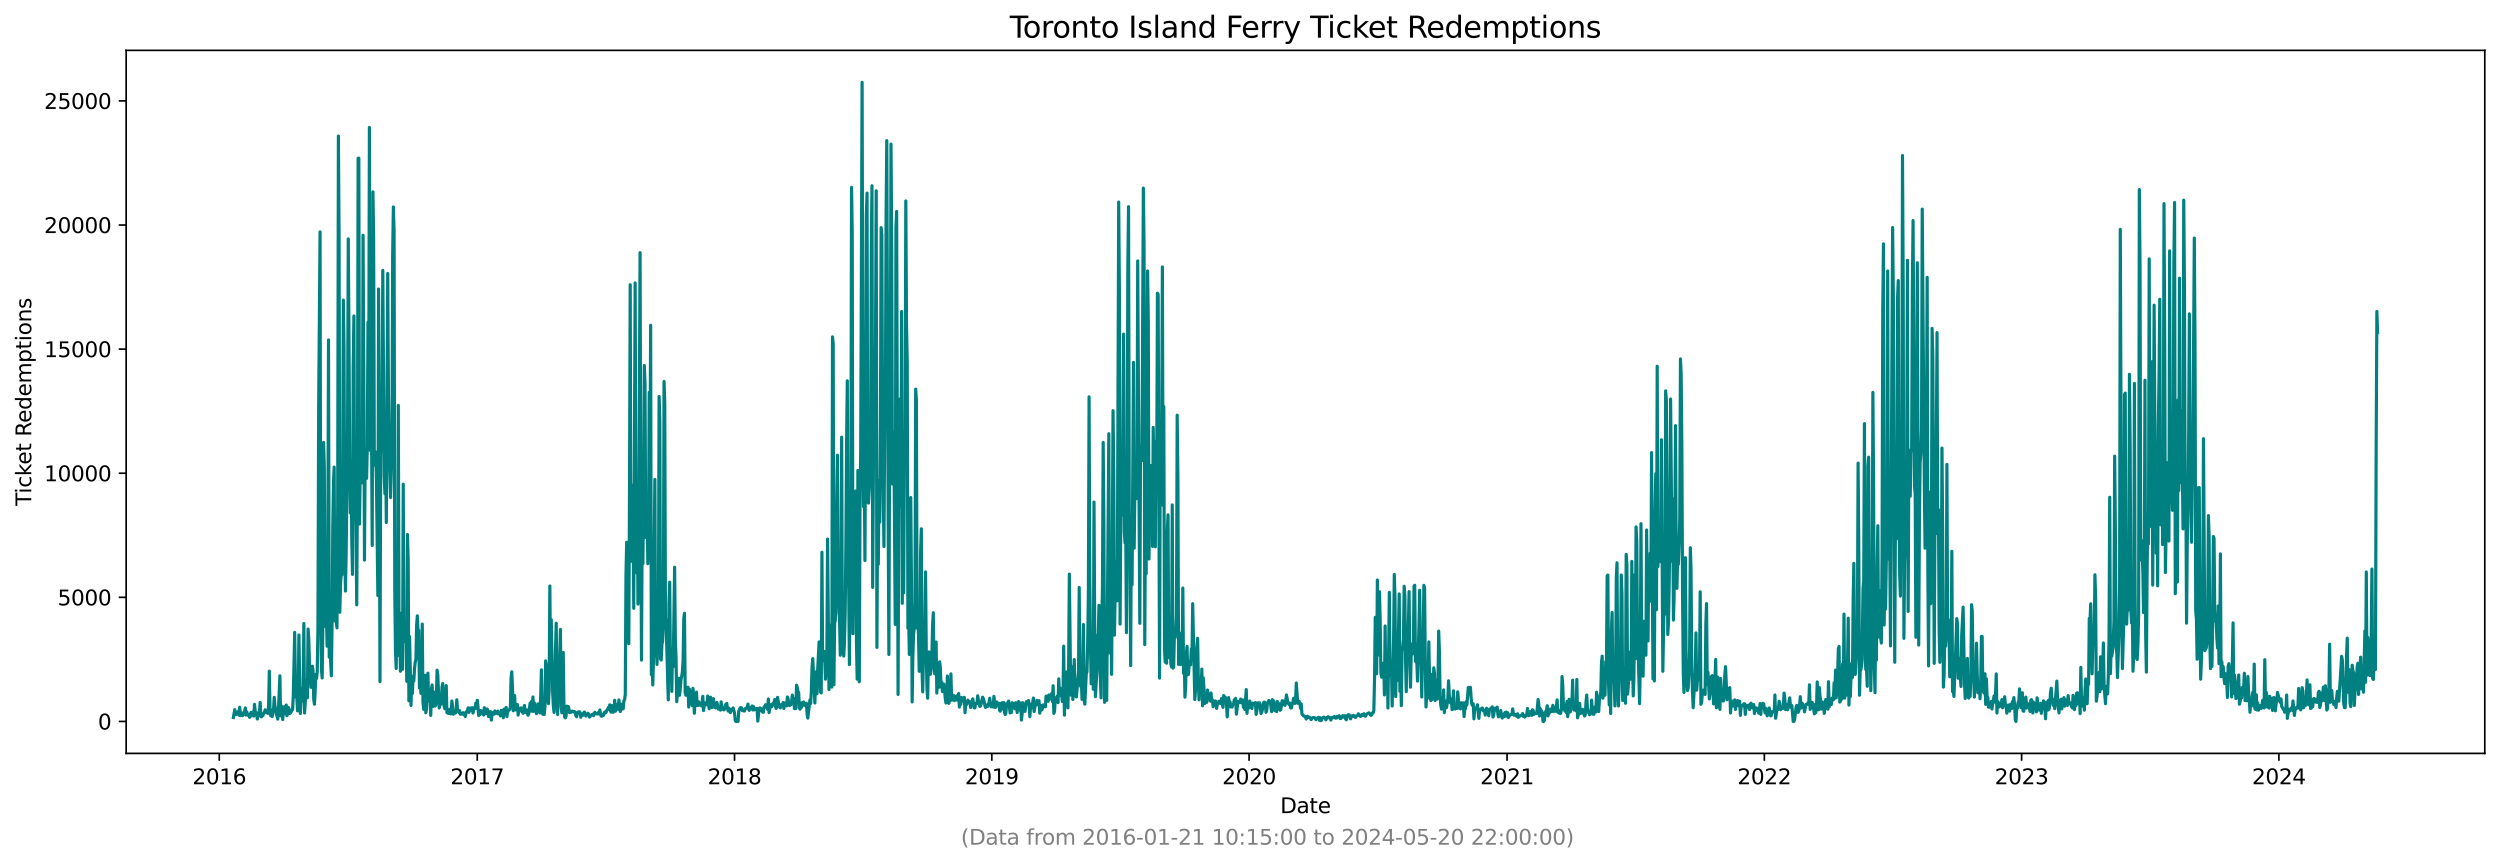 <?xml version="1.0" encoding="utf-8" standalone="no"?>
<!DOCTYPE svg PUBLIC "-//W3C//DTD SVG 1.1//EN"
  "http://www.w3.org/Graphics/SVG/1.1/DTD/svg11.dtd">
<svg xmlns:xlink="http://www.w3.org/1999/xlink" width="1182.891pt" height="408.957pt" viewBox="0 0 1182.891 408.957" xmlns="http://www.w3.org/2000/svg" version="1.1">
 <defs>
  <style type="text/css">*{stroke-linejoin: round; stroke-linecap: butt}</style>
 </defs>
 <g id="figure_1">
  <g id="patch_1">
   <path d="M 0 408.957 
L 1182.891 408.957 
L 1182.891 0 
L 0 0 
z
" style="fill: #ffffff"/>
  </g>
  <g id="axes_1">
   <g id="patch_2">
    <path d="M 59.691 356.478 
L 1175.691 356.478 
L 1175.691 23.838 
L 59.691 23.838 
z
" style="fill: #ffffff"/>
   </g>
   <g id="matplotlib.axis_1">
    <g id="xtick_1">
     <g id="line2d_1">
      <defs>
       <path id="m32e8501906" d="M 0 0 
L 0 3.5 
" style="stroke: #000000; stroke-width: 0.8"/>
      </defs>
      <g>
       <use xlink:href="#m32e8501906" x="103.748" y="356.478" style="stroke: #000000; stroke-width: 0.8"/>
      </g>
     </g>
     <g id="text_1">
      <!-- 2016 -->
      <g transform="translate(91.023 371.076) scale(0.1 -0.1)">
       <defs>
        <path id="DejaVuSans-32" d="M 1228 531 
L 3431 531 
L 3431 0 
L 469 0 
L 469 531 
Q 828 903 1448 1529 
Q 2069 2156 2228 2338 
Q 2531 2678 2651 2914 
Q 2772 3150 2772 3378 
Q 2772 3750 2511 3984 
Q 2250 4219 1831 4219 
Q 1534 4219 1204 4116 
Q 875 4013 500 3803 
L 500 4441 
Q 881 4594 1212 4672 
Q 1544 4750 1819 4750 
Q 2544 4750 2975 4387 
Q 3406 4025 3406 3419 
Q 3406 3131 3298 2873 
Q 3191 2616 2906 2266 
Q 2828 2175 2409 1742 
Q 1991 1309 1228 531 
z
" transform="scale(0.016)"/>
        <path id="DejaVuSans-30" d="M 2034 4250 
Q 1547 4250 1301 3770 
Q 1056 3291 1056 2328 
Q 1056 1369 1301 889 
Q 1547 409 2034 409 
Q 2525 409 2770 889 
Q 3016 1369 3016 2328 
Q 3016 3291 2770 3770 
Q 2525 4250 2034 4250 
z
M 2034 4750 
Q 2819 4750 3233 4129 
Q 3647 3509 3647 2328 
Q 3647 1150 3233 529 
Q 2819 -91 2034 -91 
Q 1250 -91 836 529 
Q 422 1150 422 2328 
Q 422 3509 836 4129 
Q 1250 4750 2034 4750 
z
" transform="scale(0.016)"/>
        <path id="DejaVuSans-31" d="M 794 531 
L 1825 531 
L 1825 4091 
L 703 3866 
L 703 4441 
L 1819 4666 
L 2450 4666 
L 2450 531 
L 3481 531 
L 3481 0 
L 794 0 
L 794 531 
z
" transform="scale(0.016)"/>
        <path id="DejaVuSans-36" d="M 2113 2584 
Q 1688 2584 1439 2293 
Q 1191 2003 1191 1497 
Q 1191 994 1439 701 
Q 1688 409 2113 409 
Q 2538 409 2786 701 
Q 3034 994 3034 1497 
Q 3034 2003 2786 2293 
Q 2538 2584 2113 2584 
z
M 3366 4563 
L 3366 3988 
Q 3128 4100 2886 4159 
Q 2644 4219 2406 4219 
Q 1781 4219 1451 3797 
Q 1122 3375 1075 2522 
Q 1259 2794 1537 2939 
Q 1816 3084 2150 3084 
Q 2853 3084 3261 2657 
Q 3669 2231 3669 1497 
Q 3669 778 3244 343 
Q 2819 -91 2113 -91 
Q 1303 -91 875 529 
Q 447 1150 447 2328 
Q 447 3434 972 4092 
Q 1497 4750 2381 4750 
Q 2619 4750 2861 4703 
Q 3103 4656 3366 4563 
z
" transform="scale(0.016)"/>
       </defs>
       <use xlink:href="#DejaVuSans-32"/>
       <use xlink:href="#DejaVuSans-30" x="63.623"/>
       <use xlink:href="#DejaVuSans-31" x="127.246"/>
       <use xlink:href="#DejaVuSans-36" x="190.869"/>
      </g>
     </g>
    </g>
    <g id="xtick_2">
     <g id="line2d_2">
      <g>
       <use xlink:href="#m32e8501906" x="225.813" y="356.478" style="stroke: #000000; stroke-width: 0.8"/>
      </g>
     </g>
     <g id="text_2">
      <!-- 2017 -->
      <g transform="translate(213.088 371.076) scale(0.1 -0.1)">
       <defs>
        <path id="DejaVuSans-37" d="M 525 4666 
L 3525 4666 
L 3525 4397 
L 1831 0 
L 1172 0 
L 2766 4134 
L 525 4134 
L 525 4666 
z
" transform="scale(0.016)"/>
       </defs>
       <use xlink:href="#DejaVuSans-32"/>
       <use xlink:href="#DejaVuSans-30" x="63.623"/>
       <use xlink:href="#DejaVuSans-31" x="127.246"/>
       <use xlink:href="#DejaVuSans-37" x="190.869"/>
      </g>
     </g>
    </g>
    <g id="xtick_3">
     <g id="line2d_3">
      <g>
       <use xlink:href="#m32e8501906" x="347.545" y="356.478" style="stroke: #000000; stroke-width: 0.8"/>
      </g>
     </g>
     <g id="text_3">
      <!-- 2018 -->
      <g transform="translate(334.82 371.076) scale(0.1 -0.1)">
       <defs>
        <path id="DejaVuSans-38" d="M 2034 2216 
Q 1584 2216 1326 1975 
Q 1069 1734 1069 1313 
Q 1069 891 1326 650 
Q 1584 409 2034 409 
Q 2484 409 2743 651 
Q 3003 894 3003 1313 
Q 3003 1734 2745 1975 
Q 2488 2216 2034 2216 
z
M 1403 2484 
Q 997 2584 770 2862 
Q 544 3141 544 3541 
Q 544 4100 942 4425 
Q 1341 4750 2034 4750 
Q 2731 4750 3128 4425 
Q 3525 4100 3525 3541 
Q 3525 3141 3298 2862 
Q 3072 2584 2669 2484 
Q 3125 2378 3379 2068 
Q 3634 1759 3634 1313 
Q 3634 634 3220 271 
Q 2806 -91 2034 -91 
Q 1263 -91 848 271 
Q 434 634 434 1313 
Q 434 1759 690 2068 
Q 947 2378 1403 2484 
z
M 1172 3481 
Q 1172 3119 1398 2916 
Q 1625 2713 2034 2713 
Q 2441 2713 2670 2916 
Q 2900 3119 2900 3481 
Q 2900 3844 2670 4047 
Q 2441 4250 2034 4250 
Q 1625 4250 1398 4047 
Q 1172 3844 1172 3481 
z
" transform="scale(0.016)"/>
       </defs>
       <use xlink:href="#DejaVuSans-32"/>
       <use xlink:href="#DejaVuSans-30" x="63.623"/>
       <use xlink:href="#DejaVuSans-31" x="127.246"/>
       <use xlink:href="#DejaVuSans-38" x="190.869"/>
      </g>
     </g>
    </g>
    <g id="xtick_4">
     <g id="line2d_4">
      <g>
       <use xlink:href="#m32e8501906" x="469.277" y="356.478" style="stroke: #000000; stroke-width: 0.8"/>
      </g>
     </g>
     <g id="text_4">
      <!-- 2019 -->
      <g transform="translate(456.553 371.076) scale(0.1 -0.1)">
       <defs>
        <path id="DejaVuSans-39" d="M 703 97 
L 703 672 
Q 941 559 1184 500 
Q 1428 441 1663 441 
Q 2288 441 2617 861 
Q 2947 1281 2994 2138 
Q 2813 1869 2534 1725 
Q 2256 1581 1919 1581 
Q 1219 1581 811 2004 
Q 403 2428 403 3163 
Q 403 3881 828 4315 
Q 1253 4750 1959 4750 
Q 2769 4750 3195 4129 
Q 3622 3509 3622 2328 
Q 3622 1225 3098 567 
Q 2575 -91 1691 -91 
Q 1453 -91 1209 -44 
Q 966 3 703 97 
z
M 1959 2075 
Q 2384 2075 2632 2365 
Q 2881 2656 2881 3163 
Q 2881 3666 2632 3958 
Q 2384 4250 1959 4250 
Q 1534 4250 1286 3958 
Q 1038 3666 1038 3163 
Q 1038 2656 1286 2365 
Q 1534 2075 1959 2075 
z
" transform="scale(0.016)"/>
       </defs>
       <use xlink:href="#DejaVuSans-32"/>
       <use xlink:href="#DejaVuSans-30" x="63.623"/>
       <use xlink:href="#DejaVuSans-31" x="127.246"/>
       <use xlink:href="#DejaVuSans-39" x="190.869"/>
      </g>
     </g>
    </g>
    <g id="xtick_5">
     <g id="line2d_5">
      <g>
       <use xlink:href="#m32e8501906" x="591.01" y="356.478" style="stroke: #000000; stroke-width: 0.8"/>
      </g>
     </g>
     <g id="text_5">
      <!-- 2020 -->
      <g transform="translate(578.285 371.076) scale(0.1 -0.1)">
       <use xlink:href="#DejaVuSans-32"/>
       <use xlink:href="#DejaVuSans-30" x="63.623"/>
       <use xlink:href="#DejaVuSans-32" x="127.246"/>
       <use xlink:href="#DejaVuSans-30" x="190.869"/>
      </g>
     </g>
    </g>
    <g id="xtick_6">
     <g id="line2d_6">
      <g>
       <use xlink:href="#m32e8501906" x="713.075" y="356.478" style="stroke: #000000; stroke-width: 0.8"/>
      </g>
     </g>
     <g id="text_6">
      <!-- 2021 -->
      <g transform="translate(700.35 371.076) scale(0.1 -0.1)">
       <use xlink:href="#DejaVuSans-32"/>
       <use xlink:href="#DejaVuSans-30" x="63.623"/>
       <use xlink:href="#DejaVuSans-32" x="127.246"/>
       <use xlink:href="#DejaVuSans-31" x="190.869"/>
      </g>
     </g>
    </g>
    <g id="xtick_7">
     <g id="line2d_7">
      <g>
       <use xlink:href="#m32e8501906" x="834.807" y="356.478" style="stroke: #000000; stroke-width: 0.8"/>
      </g>
     </g>
     <g id="text_7">
      <!-- 2022 -->
      <g transform="translate(822.082 371.076) scale(0.1 -0.1)">
       <use xlink:href="#DejaVuSans-32"/>
       <use xlink:href="#DejaVuSans-30" x="63.623"/>
       <use xlink:href="#DejaVuSans-32" x="127.246"/>
       <use xlink:href="#DejaVuSans-32" x="190.869"/>
      </g>
     </g>
    </g>
    <g id="xtick_8">
     <g id="line2d_8">
      <g>
       <use xlink:href="#m32e8501906" x="956.539" y="356.478" style="stroke: #000000; stroke-width: 0.8"/>
      </g>
     </g>
     <g id="text_8">
      <!-- 2023 -->
      <g transform="translate(943.814 371.076) scale(0.1 -0.1)">
       <defs>
        <path id="DejaVuSans-33" d="M 2597 2516 
Q 3050 2419 3304 2112 
Q 3559 1806 3559 1356 
Q 3559 666 3084 287 
Q 2609 -91 1734 -91 
Q 1441 -91 1130 -33 
Q 819 25 488 141 
L 488 750 
Q 750 597 1062 519 
Q 1375 441 1716 441 
Q 2309 441 2620 675 
Q 2931 909 2931 1356 
Q 2931 1769 2642 2001 
Q 2353 2234 1838 2234 
L 1294 2234 
L 1294 2753 
L 1863 2753 
Q 2328 2753 2575 2939 
Q 2822 3125 2822 3475 
Q 2822 3834 2567 4026 
Q 2313 4219 1838 4219 
Q 1578 4219 1281 4162 
Q 984 4106 628 3988 
L 628 4550 
Q 988 4650 1302 4700 
Q 1616 4750 1894 4750 
Q 2613 4750 3031 4423 
Q 3450 4097 3450 3541 
Q 3450 3153 3228 2886 
Q 3006 2619 2597 2516 
z
" transform="scale(0.016)"/>
       </defs>
       <use xlink:href="#DejaVuSans-32"/>
       <use xlink:href="#DejaVuSans-30" x="63.623"/>
       <use xlink:href="#DejaVuSans-32" x="127.246"/>
       <use xlink:href="#DejaVuSans-33" x="190.869"/>
      </g>
     </g>
    </g>
    <g id="xtick_9">
     <g id="line2d_9">
      <g>
       <use xlink:href="#m32e8501906" x="1078.272" y="356.478" style="stroke: #000000; stroke-width: 0.8"/>
      </g>
     </g>
     <g id="text_9">
      <!-- 2024 -->
      <g transform="translate(1065.547 371.076) scale(0.1 -0.1)">
       <defs>
        <path id="DejaVuSans-34" d="M 2419 4116 
L 825 1625 
L 2419 1625 
L 2419 4116 
z
M 2253 4666 
L 3047 4666 
L 3047 1625 
L 3713 1625 
L 3713 1100 
L 3047 1100 
L 3047 0 
L 2419 0 
L 2419 1100 
L 313 1100 
L 313 1709 
L 2253 4666 
z
" transform="scale(0.016)"/>
       </defs>
       <use xlink:href="#DejaVuSans-32"/>
       <use xlink:href="#DejaVuSans-30" x="63.623"/>
       <use xlink:href="#DejaVuSans-32" x="127.246"/>
       <use xlink:href="#DejaVuSans-34" x="190.869"/>
      </g>
     </g>
    </g>
    <g id="text_10">
     <!-- Date -->
     <g transform="translate(605.74 384.754) scale(0.1 -0.1)">
      <defs>
       <path id="DejaVuSans-44" d="M 1259 4147 
L 1259 519 
L 2022 519 
Q 2988 519 3436 956 
Q 3884 1394 3884 2338 
Q 3884 3275 3436 3711 
Q 2988 4147 2022 4147 
L 1259 4147 
z
M 628 4666 
L 1925 4666 
Q 3281 4666 3915 4102 
Q 4550 3538 4550 2338 
Q 4550 1131 3912 565 
Q 3275 0 1925 0 
L 628 0 
L 628 4666 
z
" transform="scale(0.016)"/>
       <path id="DejaVuSans-61" d="M 2194 1759 
Q 1497 1759 1228 1600 
Q 959 1441 959 1056 
Q 959 750 1161 570 
Q 1363 391 1709 391 
Q 2188 391 2477 730 
Q 2766 1069 2766 1631 
L 2766 1759 
L 2194 1759 
z
M 3341 1997 
L 3341 0 
L 2766 0 
L 2766 531 
Q 2569 213 2275 61 
Q 1981 -91 1556 -91 
Q 1019 -91 701 211 
Q 384 513 384 1019 
Q 384 1609 779 1909 
Q 1175 2209 1959 2209 
L 2766 2209 
L 2766 2266 
Q 2766 2663 2505 2880 
Q 2244 3097 1772 3097 
Q 1472 3097 1187 3025 
Q 903 2953 641 2809 
L 641 3341 
Q 956 3463 1253 3523 
Q 1550 3584 1831 3584 
Q 2591 3584 2966 3190 
Q 3341 2797 3341 1997 
z
" transform="scale(0.016)"/>
       <path id="DejaVuSans-74" d="M 1172 4494 
L 1172 3500 
L 2356 3500 
L 2356 3053 
L 1172 3053 
L 1172 1153 
Q 1172 725 1289 603 
Q 1406 481 1766 481 
L 2356 481 
L 2356 0 
L 1766 0 
Q 1100 0 847 248 
Q 594 497 594 1153 
L 594 3053 
L 172 3053 
L 172 3500 
L 594 3500 
L 594 4494 
L 1172 4494 
z
" transform="scale(0.016)"/>
       <path id="DejaVuSans-65" d="M 3597 1894 
L 3597 1613 
L 953 1613 
Q 991 1019 1311 708 
Q 1631 397 2203 397 
Q 2534 397 2845 478 
Q 3156 559 3463 722 
L 3463 178 
Q 3153 47 2828 -22 
Q 2503 -91 2169 -91 
Q 1331 -91 842 396 
Q 353 884 353 1716 
Q 353 2575 817 3079 
Q 1281 3584 2069 3584 
Q 2775 3584 3186 3129 
Q 3597 2675 3597 1894 
z
M 3022 2063 
Q 3016 2534 2758 2815 
Q 2500 3097 2075 3097 
Q 1594 3097 1305 2825 
Q 1016 2553 972 2059 
L 3022 2063 
z
" transform="scale(0.016)"/>
      </defs>
      <use xlink:href="#DejaVuSans-44"/>
      <use xlink:href="#DejaVuSans-61" x="77.002"/>
      <use xlink:href="#DejaVuSans-74" x="138.281"/>
      <use xlink:href="#DejaVuSans-65" x="177.49"/>
     </g>
    </g>
   </g>
   <g id="matplotlib.axis_2">
    <g id="ytick_1">
     <g id="line2d_10">
      <defs>
       <path id="mffa78f339d" d="M 0 0 
L -3.5 0 
" style="stroke: #000000; stroke-width: 0.8"/>
      </defs>
      <g>
       <use xlink:href="#mffa78f339d" x="59.691" y="341.358" style="stroke: #000000; stroke-width: 0.8"/>
      </g>
     </g>
     <g id="text_11">
      <!-- 0 -->
      <g transform="translate(46.328 345.157) scale(0.1 -0.1)">
       <use xlink:href="#DejaVuSans-30"/>
      </g>
     </g>
    </g>
    <g id="ytick_2">
     <g id="line2d_11">
      <g>
       <use xlink:href="#mffa78f339d" x="59.691" y="282.635" style="stroke: #000000; stroke-width: 0.8"/>
      </g>
     </g>
     <g id="text_12">
      <!-- 5000 -->
      <g transform="translate(27.241 286.434) scale(0.1 -0.1)">
       <defs>
        <path id="DejaVuSans-35" d="M 691 4666 
L 3169 4666 
L 3169 4134 
L 1269 4134 
L 1269 2991 
Q 1406 3038 1543 3061 
Q 1681 3084 1819 3084 
Q 2600 3084 3056 2656 
Q 3513 2228 3513 1497 
Q 3513 744 3044 326 
Q 2575 -91 1722 -91 
Q 1428 -91 1123 -41 
Q 819 9 494 109 
L 494 744 
Q 775 591 1075 516 
Q 1375 441 1709 441 
Q 2250 441 2565 725 
Q 2881 1009 2881 1497 
Q 2881 1984 2565 2268 
Q 2250 2553 1709 2553 
Q 1456 2553 1204 2497 
Q 953 2441 691 2322 
L 691 4666 
z
" transform="scale(0.016)"/>
       </defs>
       <use xlink:href="#DejaVuSans-35"/>
       <use xlink:href="#DejaVuSans-30" x="63.623"/>
       <use xlink:href="#DejaVuSans-30" x="127.246"/>
       <use xlink:href="#DejaVuSans-30" x="190.869"/>
      </g>
     </g>
    </g>
    <g id="ytick_3">
     <g id="line2d_12">
      <g>
       <use xlink:href="#mffa78f339d" x="59.691" y="223.912" style="stroke: #000000; stroke-width: 0.8"/>
      </g>
     </g>
     <g id="text_13">
      <!-- 10000 -->
      <g transform="translate(20.878 227.711) scale(0.1 -0.1)">
       <use xlink:href="#DejaVuSans-31"/>
       <use xlink:href="#DejaVuSans-30" x="63.623"/>
       <use xlink:href="#DejaVuSans-30" x="127.246"/>
       <use xlink:href="#DejaVuSans-30" x="190.869"/>
       <use xlink:href="#DejaVuSans-30" x="254.492"/>
      </g>
     </g>
    </g>
    <g id="ytick_4">
     <g id="line2d_13">
      <g>
       <use xlink:href="#mffa78f339d" x="59.691" y="165.189" style="stroke: #000000; stroke-width: 0.8"/>
      </g>
     </g>
     <g id="text_14">
      <!-- 15000 -->
      <g transform="translate(20.878 168.988) scale(0.1 -0.1)">
       <use xlink:href="#DejaVuSans-31"/>
       <use xlink:href="#DejaVuSans-35" x="63.623"/>
       <use xlink:href="#DejaVuSans-30" x="127.246"/>
       <use xlink:href="#DejaVuSans-30" x="190.869"/>
       <use xlink:href="#DejaVuSans-30" x="254.492"/>
      </g>
     </g>
    </g>
    <g id="ytick_5">
     <g id="line2d_14">
      <g>
       <use xlink:href="#mffa78f339d" x="59.691" y="106.466" style="stroke: #000000; stroke-width: 0.8"/>
      </g>
     </g>
     <g id="text_15">
      <!-- 20000 -->
      <g transform="translate(20.878 110.265) scale(0.1 -0.1)">
       <use xlink:href="#DejaVuSans-32"/>
       <use xlink:href="#DejaVuSans-30" x="63.623"/>
       <use xlink:href="#DejaVuSans-30" x="127.246"/>
       <use xlink:href="#DejaVuSans-30" x="190.869"/>
       <use xlink:href="#DejaVuSans-30" x="254.492"/>
      </g>
     </g>
    </g>
    <g id="ytick_6">
     <g id="line2d_15">
      <g>
       <use xlink:href="#mffa78f339d" x="59.691" y="47.743" style="stroke: #000000; stroke-width: 0.8"/>
      </g>
     </g>
     <g id="text_16">
      <!-- 25000 -->
      <g transform="translate(20.878 51.542) scale(0.1 -0.1)">
       <use xlink:href="#DejaVuSans-32"/>
       <use xlink:href="#DejaVuSans-35" x="63.623"/>
       <use xlink:href="#DejaVuSans-30" x="127.246"/>
       <use xlink:href="#DejaVuSans-30" x="190.869"/>
       <use xlink:href="#DejaVuSans-30" x="254.492"/>
      </g>
     </g>
    </g>
    <g id="text_17">
     <!-- Ticket Redemptions -->
     <g transform="translate(14.798 239.337) rotate(-90) scale(0.1 -0.1)">
      <defs>
       <path id="DejaVuSans-54" d="M -19 4666 
L 3928 4666 
L 3928 4134 
L 2272 4134 
L 2272 0 
L 1638 0 
L 1638 4134 
L -19 4134 
L -19 4666 
z
" transform="scale(0.016)"/>
       <path id="DejaVuSans-69" d="M 603 3500 
L 1178 3500 
L 1178 0 
L 603 0 
L 603 3500 
z
M 603 4863 
L 1178 4863 
L 1178 4134 
L 603 4134 
L 603 4863 
z
" transform="scale(0.016)"/>
       <path id="DejaVuSans-63" d="M 3122 3366 
L 3122 2828 
Q 2878 2963 2633 3030 
Q 2388 3097 2138 3097 
Q 1578 3097 1268 2742 
Q 959 2388 959 1747 
Q 959 1106 1268 751 
Q 1578 397 2138 397 
Q 2388 397 2633 464 
Q 2878 531 3122 666 
L 3122 134 
Q 2881 22 2623 -34 
Q 2366 -91 2075 -91 
Q 1284 -91 818 406 
Q 353 903 353 1747 
Q 353 2603 823 3093 
Q 1294 3584 2113 3584 
Q 2378 3584 2631 3529 
Q 2884 3475 3122 3366 
z
" transform="scale(0.016)"/>
       <path id="DejaVuSans-6b" d="M 581 4863 
L 1159 4863 
L 1159 1991 
L 2875 3500 
L 3609 3500 
L 1753 1863 
L 3688 0 
L 2938 0 
L 1159 1709 
L 1159 0 
L 581 0 
L 581 4863 
z
" transform="scale(0.016)"/>
       <path id="DejaVuSans-20" transform="scale(0.016)"/>
       <path id="DejaVuSans-52" d="M 2841 2188 
Q 3044 2119 3236 1894 
Q 3428 1669 3622 1275 
L 4263 0 
L 3584 0 
L 2988 1197 
Q 2756 1666 2539 1819 
Q 2322 1972 1947 1972 
L 1259 1972 
L 1259 0 
L 628 0 
L 628 4666 
L 2053 4666 
Q 2853 4666 3247 4331 
Q 3641 3997 3641 3322 
Q 3641 2881 3436 2590 
Q 3231 2300 2841 2188 
z
M 1259 4147 
L 1259 2491 
L 2053 2491 
Q 2509 2491 2742 2702 
Q 2975 2913 2975 3322 
Q 2975 3731 2742 3939 
Q 2509 4147 2053 4147 
L 1259 4147 
z
" transform="scale(0.016)"/>
       <path id="DejaVuSans-64" d="M 2906 2969 
L 2906 4863 
L 3481 4863 
L 3481 0 
L 2906 0 
L 2906 525 
Q 2725 213 2448 61 
Q 2172 -91 1784 -91 
Q 1150 -91 751 415 
Q 353 922 353 1747 
Q 353 2572 751 3078 
Q 1150 3584 1784 3584 
Q 2172 3584 2448 3432 
Q 2725 3281 2906 2969 
z
M 947 1747 
Q 947 1113 1208 752 
Q 1469 391 1925 391 
Q 2381 391 2643 752 
Q 2906 1113 2906 1747 
Q 2906 2381 2643 2742 
Q 2381 3103 1925 3103 
Q 1469 3103 1208 2742 
Q 947 2381 947 1747 
z
" transform="scale(0.016)"/>
       <path id="DejaVuSans-6d" d="M 3328 2828 
Q 3544 3216 3844 3400 
Q 4144 3584 4550 3584 
Q 5097 3584 5394 3201 
Q 5691 2819 5691 2113 
L 5691 0 
L 5113 0 
L 5113 2094 
Q 5113 2597 4934 2840 
Q 4756 3084 4391 3084 
Q 3944 3084 3684 2787 
Q 3425 2491 3425 1978 
L 3425 0 
L 2847 0 
L 2847 2094 
Q 2847 2600 2669 2842 
Q 2491 3084 2119 3084 
Q 1678 3084 1418 2786 
Q 1159 2488 1159 1978 
L 1159 0 
L 581 0 
L 581 3500 
L 1159 3500 
L 1159 2956 
Q 1356 3278 1631 3431 
Q 1906 3584 2284 3584 
Q 2666 3584 2933 3390 
Q 3200 3197 3328 2828 
z
" transform="scale(0.016)"/>
       <path id="DejaVuSans-70" d="M 1159 525 
L 1159 -1331 
L 581 -1331 
L 581 3500 
L 1159 3500 
L 1159 2969 
Q 1341 3281 1617 3432 
Q 1894 3584 2278 3584 
Q 2916 3584 3314 3078 
Q 3713 2572 3713 1747 
Q 3713 922 3314 415 
Q 2916 -91 2278 -91 
Q 1894 -91 1617 61 
Q 1341 213 1159 525 
z
M 3116 1747 
Q 3116 2381 2855 2742 
Q 2594 3103 2138 3103 
Q 1681 3103 1420 2742 
Q 1159 2381 1159 1747 
Q 1159 1113 1420 752 
Q 1681 391 2138 391 
Q 2594 391 2855 752 
Q 3116 1113 3116 1747 
z
" transform="scale(0.016)"/>
       <path id="DejaVuSans-6f" d="M 1959 3097 
Q 1497 3097 1228 2736 
Q 959 2375 959 1747 
Q 959 1119 1226 758 
Q 1494 397 1959 397 
Q 2419 397 2687 759 
Q 2956 1122 2956 1747 
Q 2956 2369 2687 2733 
Q 2419 3097 1959 3097 
z
M 1959 3584 
Q 2709 3584 3137 3096 
Q 3566 2609 3566 1747 
Q 3566 888 3137 398 
Q 2709 -91 1959 -91 
Q 1206 -91 779 398 
Q 353 888 353 1747 
Q 353 2609 779 3096 
Q 1206 3584 1959 3584 
z
" transform="scale(0.016)"/>
       <path id="DejaVuSans-6e" d="M 3513 2113 
L 3513 0 
L 2938 0 
L 2938 2094 
Q 2938 2591 2744 2837 
Q 2550 3084 2163 3084 
Q 1697 3084 1428 2787 
Q 1159 2491 1159 1978 
L 1159 0 
L 581 0 
L 581 3500 
L 1159 3500 
L 1159 2956 
Q 1366 3272 1645 3428 
Q 1925 3584 2291 3584 
Q 2894 3584 3203 3211 
Q 3513 2838 3513 2113 
z
" transform="scale(0.016)"/>
       <path id="DejaVuSans-73" d="M 2834 3397 
L 2834 2853 
Q 2591 2978 2328 3040 
Q 2066 3103 1784 3103 
Q 1356 3103 1142 2972 
Q 928 2841 928 2578 
Q 928 2378 1081 2264 
Q 1234 2150 1697 2047 
L 1894 2003 
Q 2506 1872 2764 1633 
Q 3022 1394 3022 966 
Q 3022 478 2636 193 
Q 2250 -91 1575 -91 
Q 1294 -91 989 -36 
Q 684 19 347 128 
L 347 722 
Q 666 556 975 473 
Q 1284 391 1588 391 
Q 1994 391 2212 530 
Q 2431 669 2431 922 
Q 2431 1156 2273 1281 
Q 2116 1406 1581 1522 
L 1381 1569 
Q 847 1681 609 1914 
Q 372 2147 372 2553 
Q 372 3047 722 3315 
Q 1072 3584 1716 3584 
Q 2034 3584 2315 3537 
Q 2597 3491 2834 3397 
z
" transform="scale(0.016)"/>
      </defs>
      <use xlink:href="#DejaVuSans-54"/>
      <use xlink:href="#DejaVuSans-69" x="57.959"/>
      <use xlink:href="#DejaVuSans-63" x="85.742"/>
      <use xlink:href="#DejaVuSans-6b" x="140.723"/>
      <use xlink:href="#DejaVuSans-65" x="195.008"/>
      <use xlink:href="#DejaVuSans-74" x="256.531"/>
      <use xlink:href="#DejaVuSans-20" x="295.74"/>
      <use xlink:href="#DejaVuSans-52" x="327.527"/>
      <use xlink:href="#DejaVuSans-65" x="392.51"/>
      <use xlink:href="#DejaVuSans-64" x="454.033"/>
      <use xlink:href="#DejaVuSans-65" x="517.51"/>
      <use xlink:href="#DejaVuSans-6d" x="579.033"/>
      <use xlink:href="#DejaVuSans-70" x="676.445"/>
      <use xlink:href="#DejaVuSans-74" x="739.922"/>
      <use xlink:href="#DejaVuSans-69" x="779.131"/>
      <use xlink:href="#DejaVuSans-6f" x="806.914"/>
      <use xlink:href="#DejaVuSans-6e" x="868.096"/>
      <use xlink:href="#DejaVuSans-73" x="931.475"/>
     </g>
    </g>
   </g>
   <g id="line2d_16">
    <path d="M 110.418 339.49 
L 111.085 335.779 
L 111.418 338.046 
L 111.752 338.058 
L 112.085 337.282 
L 112.419 336.789 
L 113.086 338.398 
L 113.42 334.616 
L 113.753 338.574 
L 114.087 337.048 
L 114.42 338.093 
L 114.754 338.633 
L 115.087 337.658 
L 115.421 338.046 
L 116.088 334.957 
L 116.421 338.328 
L 116.755 336.813 
L 117.088 338.187 
L 117.422 338.469 
L 117.755 338.046 
L 118.089 339.396 
L 118.422 338.551 
L 118.756 337.095 
L 119.089 338.692 
L 119.756 336.789 
L 120.09 338.786 
L 120.423 333.278 
L 120.757 336.507 
L 121.09 337.282 
L 121.424 337.611 
L 121.757 340.195 
L 122.424 337.001 
L 122.758 337.153 
L 123.091 332.373 
L 123.425 338.927 
L 123.758 339.173 
L 124.092 338.187 
L 124.425 338.527 
L 124.759 337.435 
L 125.092 337.235 
L 125.426 335.838 
L 125.759 337.2 
L 126.093 336.66 
L 126.427 337.341 
L 126.76 337.517 
L 127.094 333.665 
L 127.427 317.563 
L 127.761 336.39 
L 128.094 338.621 
L 128.428 335.92 
L 128.761 339.021 
L 129.428 335.497 
L 129.762 329.966 
L 130.095 334.064 
L 130.429 335.486 
L 130.762 337.787 
L 131.429 340.254 
L 131.763 335.568 
L 132.43 319.783 
L 132.763 338.657 
L 133.097 333.947 
L 133.43 335.791 
L 133.764 340.477 
L 134.097 335.932 
L 134.431 334.417 
L 134.764 337.764 
L 135.098 337.059 
L 135.431 333.595 
L 135.765 338.645 
L 136.098 337.576 
L 136.432 334.734 
L 136.765 335.356 
L 137.099 337.553 
L 137.432 337.423 
L 138.099 336.049 
L 138.433 335.791 
L 138.766 329.402 
L 139.433 299.195 
L 139.767 325.15 
L 140.101 329.907 
L 140.434 329.86 
L 140.768 336.355 
L 141.101 327.358 
L 141.435 300.44 
L 142.102 337.6 
L 142.769 325.831 
L 143.102 331.774 
L 143.436 330.823 
L 143.769 295.014 
L 144.103 337.341 
L 144.436 332.467 
L 144.77 321.838 
L 145.437 330.142 
L 145.77 297.633 
L 146.104 302.53 
L 146.437 314.322 
L 147.104 325.221 
L 147.771 315.191 
L 148.105 317.293 
L 148.438 330.776 
L 148.772 333.219 
L 149.105 327.347 
L 149.439 319.055 
L 149.772 321.028 
L 150.106 317.845 
L 150.439 296.341 
L 150.773 193.07 
L 151.44 109.719 
L 151.773 291.443 
L 152.107 317 
L 152.44 320.77 
L 152.774 295.378 
L 153.108 209.348 
L 153.441 221.258 
L 153.775 286.957 
L 154.108 296.493 
L 154.442 291.197 
L 154.775 305.736 
L 155.109 262.117 
L 155.442 160.855 
L 155.776 310.928 
L 156.109 297.656 
L 156.443 313.206 
L 156.776 319.748 
L 157.11 295.836 
L 157.443 250.408 
L 157.777 228.739 
L 158.11 221.023 
L 158.444 293.816 
L 158.777 291.279 
L 159.444 297.069 
L 159.778 239.591 
L 160.111 64.373 
L 160.445 113.184 
L 160.778 289.67 
L 161.112 276.363 
L 161.445 271.325 
L 161.779 272.065 
L 162.112 235.316 
L 162.446 142.017 
L 162.779 165.412 
L 163.113 257.912 
L 163.446 279.652 
L 163.78 261.682 
L 164.447 204.615 
L 164.78 113.031 
L 165.114 156.991 
L 165.447 219.719 
L 165.781 242.727 
L 166.115 218.075 
L 166.448 255.834 
L 166.782 271.771 
L 167.115 173.527 
L 167.449 149.521 
L 167.782 242.738 
L 168.116 238.076 
L 168.449 248.575 
L 168.783 286.17 
L 169.116 229.502 
L 169.45 74.873 
L 169.783 74.826 
L 170.117 247.953 
L 170.45 220.154 
L 170.784 217.852 
L 171.117 204.662 
L 171.451 228.433 
L 171.784 111.328 
L 172.118 174.749 
L 172.451 265.018 
L 172.785 215.338 
L 173.118 224.229 
L 173.452 226.355 
L 173.785 211.533 
L 174.119 152.469 
L 174.452 189.782 
L 174.786 60.333 
L 175.119 213.095 
L 175.453 188.584 
L 175.786 202.725 
L 176.12 258.089 
L 176.453 90.775 
L 176.787 113.195 
L 177.12 220.048 
L 177.454 214.692 
L 177.787 213.905 
L 178.121 228.128 
L 178.788 281.789 
L 179.122 136.767 
L 179.455 215.139 
L 179.789 322.531 
L 180.122 216.219 
L 180.789 190.71 
L 181.123 127.935 
L 181.79 225.403 
L 182.123 233.636 
L 182.457 212.461 
L 182.79 247.213 
L 183.457 129.415 
L 183.791 186.282 
L 184.124 210.64 
L 184.791 235.363 
L 185.458 211.697 
L 185.792 120.688 
L 186.125 97.904 
L 186.459 109.778 
L 186.792 279.1 
L 187.126 308.285 
L 187.459 316.295 
L 187.793 283.985 
L 188.126 310.141 
L 188.46 191.814 
L 188.793 296.599 
L 189.127 297.633 
L 189.46 317.587 
L 190.127 290.022 
L 190.461 316.694 
L 190.794 229.103 
L 191.128 303.575 
L 191.461 300.181 
L 191.795 299.23 
L 192.128 301.919 
L 192.462 322.39 
L 192.796 252.909 
L 193.129 265.276 
L 193.463 331.586 
L 193.796 301.18 
L 194.463 333.771 
L 194.797 321.216 
L 195.13 328.051 
L 195.464 319.971 
L 195.797 322.238 
L 196.131 316.424 
L 196.464 313.323 
L 196.798 311.961 
L 197.131 295.683 
L 197.465 291.385 
L 197.798 298.819 
L 198.132 298.22 
L 198.465 325.526 
L 198.799 318.244 
L 199.132 328.051 
L 199.466 323.048 
L 199.799 295.284 
L 200.133 332.232 
L 200.466 335.65 
L 200.8 325.937 
L 201.133 319.525 
L 201.467 337.259 
L 201.8 335.521 
L 202.134 322.296 
L 202.467 318.503 
L 202.801 331.704 
L 203.134 329.449 
L 203.468 330.976 
L 203.801 338.492 
L 204.135 326.055 
L 204.468 324.117 
L 204.802 334.264 
L 205.135 327.358 
L 205.803 334.088 
L 206.136 333.818 
L 206.47 329.625 
L 206.803 317.082 
L 207.137 319.278 
L 207.804 334.98 
L 208.471 332.138 
L 208.804 333.113 
L 209.138 325.068 
L 209.471 323.377 
L 209.805 331.398 
L 210.138 334.111 
L 210.472 335.345 
L 210.805 333.348 
L 211.139 324.375 
L 211.472 337.224 
L 211.806 337.012 
L 212.139 337.553 
L 212.473 336.167 
L 212.806 335.603 
L 213.14 337.799 
L 213.473 337.13 
L 213.807 331.692 
L 214.14 334.335 
L 214.474 337.952 
L 214.807 336.766 
L 215.141 337.4 
L 215.474 337.388 
L 215.808 336.202 
L 216.141 331.117 
L 216.475 335.944 
L 217.142 337.118 
L 217.475 336.214 
L 217.809 337.964 
L 218.142 337.576 
L 218.476 337.928 
L 218.81 337.905 
L 219.143 337.212 
L 219.477 338.046 
L 219.81 338.21 
L 220.144 338.997 
L 220.477 336.989 
L 221.144 336.261 
L 221.478 334.945 
L 221.811 337.095 
L 222.145 336.543 
L 222.478 334.992 
L 222.812 336.073 
L 223.145 334.922 
L 223.479 334.898 
L 223.812 337.388 
L 224.146 335.685 
L 224.479 334.781 
L 224.813 335.215 
L 225.146 332.69 
L 225.48 335.133 
L 225.813 331.351 
L 226.147 334.135 
L 226.48 338.539 
L 226.814 337.494 
L 227.147 338.105 
L 227.481 336.214 
L 227.814 336.449 
L 228.148 337.247 
L 228.481 337.553 
L 228.815 338.292 
L 229.148 334.863 
L 229.482 337.4 
L 229.815 337.682 
L 230.149 335.779 
L 230.482 335.474 
L 230.816 335.944 
L 231.149 339.032 
L 231.483 338.915 
L 231.816 338.316 
L 232.15 336.707 
L 232.484 340.735 
L 232.817 338.081 
L 233.151 337.964 
L 233.484 336.965 
L 233.818 337.928 
L 234.151 336.39 
L 234.485 337.611 
L 234.818 337.423 
L 235.485 336.46 
L 235.819 337.823 
L 236.152 337.74 
L 236.486 337.095 
L 236.819 338.692 
L 237.153 336.131 
L 237.486 336.93 
L 237.82 336.742 
L 238.153 339.608 
L 238.487 335.544 
L 238.82 336.848 
L 239.154 336.719 
L 239.487 334.71 
L 239.821 339.068 
L 240.154 337.142 
L 240.488 336.084 
L 240.821 336.038 
L 241.155 335.673 
L 241.488 334.558 
L 241.822 320.863 
L 242.155 317.88 
L 242.489 325.608 
L 242.822 336.296 
L 243.156 335.767 
L 243.489 329.108 
L 243.823 335.908 
L 244.156 335.204 
L 244.49 335.38 
L 244.823 333.36 
L 245.157 338.339 
L 245.491 335.133 
L 245.824 335.286 
L 246.158 335.955 
L 246.491 334.934 
L 246.825 336.66 
L 247.158 336.19 
L 247.492 337.506 
L 247.825 334.91 
L 248.159 333.794 
L 248.492 337.071 
L 248.826 336.202 
L 249.159 335.814 
L 249.826 338.433 
L 250.16 337.893 
L 250.827 332.679 
L 251.16 336.472 
L 251.494 331.892 
L 251.827 336.531 
L 252.161 329.778 
L 252.494 336.601 
L 252.828 332.549 
L 253.161 335.474 
L 253.495 335.532 
L 253.828 337.67 
L 254.162 336.46 
L 254.495 333.031 
L 254.829 333.336 
L 255.162 336.026 
L 255.496 337.306 
L 255.829 329.836 
L 256.163 316.941 
L 256.496 335.744 
L 256.83 337.987 
L 257.163 332.714 
L 257.497 338.046 
L 257.83 334.558 
L 258.164 312.701 
L 258.498 314.897 
L 258.831 325.127 
L 259.165 330.823 
L 259.498 332.937 
L 259.832 326.595 
L 260.165 277.268 
L 260.499 317.105 
L 260.832 293.205 
L 261.499 327.781 
L 261.833 334.276 
L 262.166 337.095 
L 262.5 330.001 
L 262.833 308.085 
L 263.167 294.873 
L 263.5 323.259 
L 263.834 338.058 
L 264.167 324.457 
L 264.834 311.209 
L 265.168 297.774 
L 265.501 334.37 
L 265.835 337.247 
L 266.168 334.252 
L 266.502 308.708 
L 266.835 335.074 
L 267.169 339.303 
L 267.502 339.643 
L 267.836 338.938 
L 268.169 334.1 
L 268.503 335.063 
L 268.836 334.264 
L 269.17 335.227 
L 269.503 337.2 
L 269.837 336.625 
L 270.17 337.048 
L 270.504 336.543 
L 270.837 336.496 
L 271.171 336.766 
L 271.505 336.848 
L 271.838 336.672 
L 272.172 337.106 
L 272.505 338.692 
L 272.839 339.115 
L 273.172 337.306 
L 273.506 336.895 
L 273.839 337.423 
L 274.173 336.766 
L 274.506 337.224 
L 274.84 339.385 
L 275.173 337.729 
L 275.507 337.846 
L 275.84 338.398 
L 276.174 337.282 
L 276.507 336.918 
L 276.841 337.705 
L 277.174 338.797 
L 277.508 337.987 
L 277.841 338.234 
L 278.175 337.494 
L 278.508 337.858 
L 278.842 339.279 
L 279.175 339.079 
L 279.509 338.433 
L 279.842 338.339 
L 280.176 338.022 
L 280.509 337.94 
L 280.843 338.61 
L 281.176 337.365 
L 281.51 337.036 
L 281.843 337.729 
L 282.177 337.67 
L 282.51 337.846 
L 282.844 337.576 
L 283.177 337.083 
L 283.511 337.799 
L 283.844 335.932 
L 284.178 338.292 
L 284.511 338.844 
L 284.845 338.833 
L 285.179 338.093 
L 285.512 338.551 
L 285.846 337.365 
L 286.179 336.883 
L 286.513 337.306 
L 286.846 336.813 
L 287.18 335.991 
L 287.513 335.603 
L 287.847 334.757 
L 288.18 335.685 
L 288.514 333.489 
L 288.847 336.496 
L 289.181 336.965 
L 289.514 333.841 
L 289.848 336.284 
L 290.181 337.012 
L 290.515 335.756 
L 290.848 331.328 
L 291.182 336.496 
L 291.515 335.838 
L 291.849 333.336 
L 292.516 335.556 
L 292.849 331.163 
L 293.183 334.605 
L 293.516 336.672 
L 293.85 335.568 
L 294.183 333.172 
L 294.517 334.945 
L 294.85 335.392 
L 295.184 331.669 
L 295.517 331.07 
L 295.851 328.65 
L 296.184 271.818 
L 296.518 256.585 
L 296.851 260.672 
L 297.185 268.353 
L 297.518 304.55 
L 297.852 232.297 
L 298.186 134.723 
L 298.519 265.593 
L 298.853 229.467 
L 299.186 230.841 
L 299.52 233.777 
L 299.853 287.826 
L 300.52 133.866 
L 300.854 236.584 
L 301.187 271.019 
L 301.521 226.766 
L 301.854 285.818 
L 302.188 256.468 
L 302.855 119.561 
L 303.188 237.042 
L 303.522 312.302 
L 303.855 246.297 
L 304.189 266.686 
L 304.522 234.318 
L 304.856 172.917 
L 305.189 181.619 
L 305.523 254.33 
L 305.856 254.272 
L 306.19 242.633 
L 306.523 266.733 
L 306.857 250.22 
L 307.19 185.671 
L 307.524 220.412 
L 307.857 153.902 
L 308.191 319.219 
L 308.524 311.644 
L 308.858 324.082 
L 309.191 312.677 
L 309.525 259.592 
L 309.858 226.848 
L 310.192 310.458 
L 310.525 298.807 
L 310.859 314.38 
L 311.526 294.485 
L 311.86 187.609 
L 312.193 198.508 
L 312.527 311.832 
L 312.86 312.29 
L 313.194 304.973 
L 313.527 303.258 
L 313.861 294.661 
L 314.194 180.515 
L 314.528 190.686 
L 314.861 292.007 
L 315.195 295.507 
L 316.195 331.14 
L 316.529 285.841 
L 316.862 275.482 
L 317.196 315.508 
L 317.529 307.134 
L 317.863 327.147 
L 318.196 308.696 
L 318.53 315.414 
L 319.197 268.377 
L 319.53 301.872 
L 319.864 311.221 
L 320.197 332.021 
L 320.531 328.204 
L 320.864 322.12 
L 321.198 320.922 
L 321.531 328.967 
L 321.865 325.925 
L 322.198 321.686 
L 322.532 320.1 
L 322.865 317.939 
L 323.199 312.372 
L 323.532 292.817 
L 323.866 290.163 
L 324.2 327.793 
L 324.533 328.979 
L 324.867 328.65 
L 325.2 325.831 
L 325.534 325.15 
L 325.867 334.546 
L 326.201 326.09 
L 326.534 330.318 
L 326.868 327.1 
L 327.201 332.655 
L 327.535 333.865 
L 327.868 325.679 
L 328.202 329.143 
L 328.535 337.482 
L 328.869 331.563 
L 329.202 331.692 
L 329.536 327.511 
L 329.869 333.806 
L 330.203 333.83 
L 330.536 332.044 
L 330.87 333.63 
L 331.203 333.524 
L 331.537 332.761 
L 331.87 334.017 
L 332.204 332.303 
L 332.537 329.472 
L 332.871 336.202 
L 333.204 333.841 
L 333.871 332.526 
L 334.205 333.501 
L 334.538 333.395 
L 334.872 329.308 
L 335.205 330.541 
L 335.539 335.345 
L 336.206 329.907 
L 336.539 333.912 
L 336.873 334.804 
L 337.206 334.511 
L 337.54 330.576 
L 337.874 333.266 
L 338.207 334.663 
L 338.541 334.922 
L 338.874 333.888 
L 339.208 332.361 
L 339.875 335.509 
L 340.542 335.403 
L 340.875 336.014 
L 341.209 332.091 
L 341.542 334.898 
L 341.876 334.875 
L 342.209 335.732 
L 342.543 335.897 
L 342.876 335.415 
L 343.21 333.477 
L 343.543 333.254 
L 343.877 332.796 
L 344.21 335.345 
L 344.544 336.449 
L 344.877 335.074 
L 345.544 337.2 
L 345.878 335.732 
L 346.211 335.544 
L 346.545 336.108 
L 346.878 334.98 
L 347.545 337.259 
L 347.879 340.888 
L 348.212 341.358 
L 349.213 341.358 
L 349.546 336.543 
L 350.213 334.945 
L 350.547 334.793 
L 350.881 334.969 
L 351.214 336.214 
L 351.548 336.108 
L 351.881 336.366 
L 352.215 336.437 
L 352.548 335.345 
L 352.882 335.298 
L 353.215 334.945 
L 353.549 334.934 
L 353.882 333.148 
L 354.216 335.568 
L 354.549 336.12 
L 354.883 334.945 
L 355.216 334.804 
L 355.55 334.804 
L 355.883 334.029 
L 356.217 335.932 
L 356.55 334.323 
L 356.884 335.873 
L 357.217 335.709 
L 357.551 335.709 
L 357.884 335.227 
L 358.218 335.215 
L 358.551 341.193 
L 359.218 335.345 
L 359.552 334.934 
L 359.885 336.167 
L 360.219 335.309 
L 360.886 336.977 
L 361.219 336.989 
L 361.553 334.417 
L 361.886 334.628 
L 362.22 333.43 
L 362.553 334.605 
L 362.887 333.677 
L 363.22 335.685 
L 363.554 330.752 
L 363.888 337.177 
L 364.221 335.239 
L 364.555 334.628 
L 364.888 333.43 
L 365.222 334.241 
L 365.555 332.996 
L 365.889 333.289 
L 366.222 332.326 
L 366.556 330.964 
L 366.889 334.041 
L 367.223 335.204 
L 367.556 334.475 
L 367.89 329.977 
L 368.557 333.794 
L 368.89 334.593 
L 369.224 334.957 
L 369.557 333.465 
L 369.891 334.041 
L 370.558 332.432 
L 370.891 335.215 
L 371.225 332.585 
L 371.558 333.877 
L 371.892 333.137 
L 372.225 333.994 
L 372.559 329.778 
L 372.892 330.658 
L 373.226 333.383 
L 373.559 333.865 
L 373.893 332.573 
L 374.226 333.442 
L 374.56 331.821 
L 374.893 328.897 
L 375.227 331.128 
L 375.56 330.705 
L 375.894 335.286 
L 376.227 330.494 
L 376.561 335.274 
L 376.894 324.187 
L 377.228 325.279 
L 377.562 327.006 
L 377.895 327.828 
L 378.229 334.957 
L 378.562 335.556 
L 378.896 332.573 
L 379.229 334.663 
L 379.563 332.514 
L 379.896 333.759 
L 380.23 332.138 
L 381.23 334.053 
L 381.564 332.784 
L 381.897 337.823 
L 382.231 339.784 
L 383.231 331.128 
L 383.565 332.831 
L 383.898 326.56 
L 384.232 315.719 
L 384.565 311.62 
L 385.566 332.62 
L 385.899 319.947 
L 386.233 317.822 
L 386.566 328.263 
L 386.9 316.577 
L 387.567 303.705 
L 387.9 311.879 
L 388.234 327.429 
L 388.567 327.852 
L 388.901 261.318 
L 389.234 312.631 
L 389.568 312.302 
L 389.901 308.226 
L 390.235 312.184 
L 390.569 321.357 
L 390.902 316.377 
L 391.236 309.589 
L 391.569 255.082 
L 392.236 326.278 
L 392.57 295.812 
L 393.237 306.512 
L 393.57 325.103 
L 393.904 159.399 
L 394.237 162.652 
L 394.571 323.976 
L 394.904 294.873 
L 395.238 293.452 
L 395.571 274.132 
L 395.905 237.512 
L 396.238 215.385 
L 396.572 275.4 
L 396.905 289.963 
L 397.239 292.559 
L 397.572 310.035 
L 397.906 284.984 
L 398.239 206.859 
L 398.573 304.95 
L 399.24 310.423 
L 399.573 303.705 
L 399.907 289.411 
L 400.24 257.126 
L 400.574 209.031 
L 400.907 180.198 
L 401.241 273.509 
L 401.574 278.407 
L 401.908 314.451 
L 402.241 270.89 
L 402.575 249.28 
L 402.908 88.649 
L 403.242 110.212 
L 403.576 299.829 
L 403.909 262.07 
L 404.243 264.994 
L 404.576 253.684 
L 404.91 232.309 
L 405.243 304.092 
L 405.577 321.345 
L 405.91 222.596 
L 406.244 250.889 
L 406.577 322.566 
L 406.911 240.143 
L 407.244 213.436 
L 407.911 38.958 
L 408.245 174.479 
L 408.578 239.685 
L 408.912 220.553 
L 409.245 265.218 
L 409.579 199.694 
L 409.912 101.439 
L 410.246 91.374 
L 410.579 235.398 
L 410.913 238.029 
L 411.913 219.907 
L 412.247 118.586 
L 412.58 87.886 
L 412.914 277.925 
L 413.581 166.504 
L 413.914 194.703 
L 414.248 163.04 
L 414.581 90.282 
L 414.915 306.312 
L 415.248 241.529 
L 415.582 266.956 
L 415.915 227.329 
L 416.249 247.049 
L 416.583 198.602 
L 416.916 107.722 
L 417.25 111.199 
L 417.583 199.73 
L 417.917 236.114 
L 418.25 258.594 
L 418.584 201.867 
L 418.917 196.312 
L 419.251 103.013 
L 419.584 66.546 
L 420.251 247.483 
L 420.585 309.671 
L 420.918 209.125 
L 421.252 182.371 
L 421.585 68.178 
L 421.919 117.106 
L 422.252 228.985 
L 422.586 219.449 
L 422.919 204.369 
L 423.586 295.436 
L 423.92 107.746 
L 424.253 100.03 
L 424.92 328.58 
L 425.254 239.614 
L 425.587 188.866 
L 425.921 190.228 
L 426.254 239.391 
L 426.588 147.431 
L 426.921 285.454 
L 427.255 227.717 
L 427.588 280.474 
L 427.922 212.379 
L 428.255 203.312 
L 428.589 95.085 
L 428.922 153.726 
L 429.256 171.437 
L 429.589 297.233 
L 429.923 291.525 
L 430.257 309.659 
L 430.59 291.76 
L 430.924 235.433 
L 431.257 275.095 
L 431.591 332.127 
L 431.924 310.869 
L 432.258 300.076 
L 432.591 297.257 
L 432.925 283.704 
L 433.258 184.133 
L 433.592 189.113 
L 433.925 297.175 
L 434.259 293.639 
L 434.592 300.451 
L 434.926 317.634 
L 435.259 305.995 
L 435.593 261.095 
L 435.926 250.208 
L 436.26 317.082 
L 436.593 327.347 
L 436.927 310.481 
L 437.26 306.887 
L 437.594 298.666 
L 437.927 270.62 
L 438.261 307.616 
L 438.594 325.691 
L 438.928 330.365 
L 439.261 313.969 
L 439.595 308.473 
L 439.928 315.919 
L 440.262 319.02 
L 440.929 310.728 
L 441.262 295.483 
L 441.596 289.928 
L 441.929 315.79 
L 442.263 318.832 
L 442.596 315.896 
L 442.93 303.775 
L 443.264 327.91 
L 443.597 319.736 
L 443.931 325.373 
L 444.264 323.33 
L 444.598 313.147 
L 444.931 315.966 
L 445.265 325.115 
L 445.598 322.848 
L 445.932 327.241 
L 446.265 323.6 
L 446.599 323.717 
L 446.932 326.419 
L 447.266 330.6 
L 447.599 332.62 
L 447.933 330.952 
L 448.266 319.889 
L 448.6 327.769 
L 448.933 332.796 
L 449.267 331.692 
L 449.6 327.652 
L 449.934 318.855 
L 450.267 331.304 
L 450.601 330.788 
L 451.268 329.014 
L 451.601 331.528 
L 451.935 330.482 
L 452.602 329.261 
L 452.935 331.257 
L 453.269 330.212 
L 453.602 328.145 
L 453.936 334.534 
L 454.269 332.573 
L 454.603 333.254 
L 454.936 330.001 
L 455.27 330.823 
L 455.603 330.846 
L 455.937 331.762 
L 456.271 329.954 
L 456.604 337.212 
L 456.938 333.137 
L 457.271 333.465 
L 457.605 332.596 
L 457.938 331.269 
L 458.272 332.373 
L 458.605 331.809 
L 458.939 332.819 
L 459.272 334.769 
L 459.606 332.608 
L 459.939 332.056 
L 460.273 330.67 
L 460.94 334.851 
L 461.273 334.969 
L 461.607 332.819 
L 461.94 332.996 
L 462.274 332.843 
L 462.607 329.226 
L 462.941 331.375 
L 463.608 334.241 
L 463.941 334.076 
L 464.942 329.895 
L 465.275 330.541 
L 465.609 331.657 
L 465.942 333.618 
L 466.276 334.746 
L 466.609 333.794 
L 466.943 333.501 
L 467.276 334.288 
L 467.61 333.653 
L 467.943 332.502 
L 468.277 330.377 
L 468.944 334.417 
L 469.277 332.996 
L 469.611 334.135 
L 469.945 334.546 
L 470.278 329.508 
L 470.945 334.757 
L 471.279 334.135 
L 471.612 332.127 
L 471.946 332.69 
L 472.279 332.819 
L 472.613 332.761 
L 472.946 336.178 
L 473.28 336.507 
L 473.613 332.796 
L 473.947 332.984 
L 474.28 332.479 
L 474.614 335.509 
L 474.947 332.385 
L 475.281 337.153 
L 475.614 338.116 
L 475.948 337.177 
L 476.281 332.996 
L 476.615 333.559 
L 476.948 332.15 
L 477.282 331.715 
L 477.949 337.353 
L 478.282 334.323 
L 478.616 337.095 
L 478.949 332.467 
L 479.283 334.111 
L 479.616 332.866 
L 479.95 334.757 
L 480.283 335.403 
L 480.617 332.491 
L 480.95 334.123 
L 481.284 337.13 
L 481.617 332.996 
L 481.951 331.939 
L 482.284 335.074 
L 482.618 336.049 
L 482.952 332.632 
L 483.285 340.7 
L 483.619 337.905 
L 483.952 332.467 
L 484.286 335.168 
L 484.619 334.135 
L 484.953 336.613 
L 485.286 334.746 
L 485.62 332.009 
L 485.953 332.608 
L 486.287 332.408 
L 486.62 331.457 
L 486.954 333.36 
L 487.287 339.079 
L 487.621 334.288 
L 487.954 333.113 
L 488.288 334.851 
L 488.955 330.271 
L 489.288 336.672 
L 489.955 333.066 
L 490.289 333.606 
L 490.622 331.387 
L 490.956 332.596 
L 491.289 332.174 
L 491.623 331.528 
L 491.956 337.447 
L 492.623 333.783 
L 492.957 335.873 
L 493.29 335.215 
L 493.624 333.536 
L 493.957 334.111 
L 494.291 333.865 
L 494.624 334.417 
L 494.958 329.39 
L 495.291 330.306 
L 495.625 329.378 
L 495.959 331.821 
L 496.292 328.815 
L 496.626 330.811 
L 497.293 329.813 
L 497.626 328.133 
L 497.96 331.927 
L 498.293 324.481 
L 498.627 337.541 
L 498.96 336.613 
L 499.294 330.694 
L 499.627 330.741 
L 499.961 329.766 
L 500.294 329.331 
L 500.628 332.444 
L 500.961 321.204 
L 501.295 328.85 
L 501.628 325.597 
L 501.962 329.19 
L 502.295 327.781 
L 502.629 331.927 
L 502.962 328.791 
L 503.296 305.748 
L 503.629 338.375 
L 503.963 327.264 
L 504.296 328.18 
L 504.63 317.927 
L 504.963 323.424 
L 505.297 334.922 
L 505.63 315.214 
L 505.964 271.642 
L 506.631 328.885 
L 506.964 318.421 
L 507.298 315.508 
L 507.631 330.964 
L 508.298 312.079 
L 508.632 329.284 
L 508.966 321.592 
L 509.299 329.766 
L 510.3 317.88 
L 510.633 277.949 
L 510.967 319.172 
L 511.3 324.774 
L 511.634 321.345 
L 511.967 330.893 
L 512.301 320.441 
L 512.634 295.483 
L 512.968 331.281 
L 513.301 333.184 
L 513.968 318.89 
L 514.302 317.869 
L 514.635 305.208 
L 514.969 281.214 
L 515.302 187.797 
L 515.636 274.836 
L 515.969 305.208 
L 516.303 323.494 
L 516.636 319.266 
L 516.97 300.076 
L 517.303 326.137 
L 517.637 237.571 
L 517.97 298.654 
L 518.304 329.613 
L 518.971 317.845 
L 519.304 300.557 
L 519.638 301.755 
L 519.971 286.428 
L 520.305 310.751 
L 520.972 330.165 
L 521.305 295.742 
L 521.639 277.068 
L 521.972 209.313 
L 522.306 247.436 
L 522.64 332.314 
L 522.973 289.188 
L 523.307 288.26 
L 523.64 331.398 
L 524.641 205.214 
L 524.974 308.884 
L 525.308 282.329 
L 525.641 284.502 
L 525.975 319.078 
L 526.642 194.327 
L 526.975 223.759 
L 527.309 300.51 
L 527.642 280.803 
L 527.976 279.335 
L 528.309 265.382 
L 528.643 284.256 
L 529.31 95.602 
L 529.643 136.626 
L 529.977 295.284 
L 530.31 244.805 
L 530.644 237.958 
L 530.977 243.748 
L 531.311 209.9 
L 531.644 158.095 
L 531.978 251.535 
L 532.311 256.891 
L 532.645 249.01 
L 532.978 299.336 
L 533.312 231.464 
L 533.645 125.598 
L 533.979 97.787 
L 534.312 241.658 
L 534.646 269.175 
L 534.979 314.932 
L 535.313 244.277 
L 535.647 276.692 
L 536.314 171.496 
L 536.647 259.369 
L 536.981 230.712 
L 537.314 223.301 
L 537.648 235.927 
L 537.981 220.811 
L 538.315 123.46 
L 538.982 243.631 
L 539.315 294.931 
L 539.649 211.098 
L 539.982 212.026 
L 540.316 217.887 
L 540.983 89.002 
L 541.316 116.942 
L 541.65 305.02 
L 541.983 244.089 
L 542.317 271.454 
L 542.984 128.217 
L 543.317 152.141 
L 543.651 264.489 
L 543.984 231.969 
L 544.318 220.236 
L 544.651 234.388 
L 544.985 222.279 
L 545.318 258.535 
L 545.652 202.243 
L 545.985 228.88 
L 546.319 209.208 
L 546.652 258.688 
L 546.986 208.773 
L 547.319 219.484 
L 547.653 138.716 
L 547.986 139.304 
L 548.654 320.852 
L 548.987 206.682 
L 549.321 222.373 
L 549.654 214.739 
L 549.988 126.302 
L 550.321 239.145 
L 550.655 192.366 
L 550.988 307.017 
L 551.322 313.288 
L 551.655 301.931 
L 551.989 313.805 
L 552.322 251.324 
L 552.656 243.584 
L 552.989 308.861 
L 553.323 311.198 
L 553.656 292.218 
L 553.99 314.11 
L 554.323 315.555 
L 554.657 238.933 
L 554.99 316.119 
L 555.324 315.731 
L 555.657 300.757 
L 555.991 301.779 
L 556.324 299.066 
L 556.658 290.844 
L 556.991 196.441 
L 557.325 226.061 
L 557.658 314.357 
L 557.992 307.463 
L 558.325 307.745 
L 558.659 314.416 
L 558.992 299.453 
L 559.326 311.339 
L 559.659 278.231 
L 559.993 318.632 
L 560.326 309.835 
L 560.66 329.883 
L 560.993 325.103 
L 561.327 309.471 
L 561.661 305.854 
L 561.994 319.266 
L 562.328 319.09 
L 562.661 313.981 
L 562.995 313.018 
L 563.328 314.604 
L 563.662 307.099 
L 563.995 310.434 
L 564.329 285.63 
L 565.329 330.987 
L 565.663 326.618 
L 566.33 306.512 
L 566.663 302.025 
L 566.997 321.956 
L 567.33 331.14 
L 567.664 322.191 
L 567.997 321.322 
L 568.331 324.363 
L 568.664 316.588 
L 568.998 333.959 
L 569.331 320.734 
L 569.665 325.632 
L 569.998 332.855 
L 570.332 331.915 
L 570.665 328.791 
L 570.999 332.326 
L 571.332 326.477 
L 571.666 329.989 
L 571.999 328.474 
L 572.666 331.751 
L 573 327.898 
L 573.333 331.387 
L 573.667 331.128 
L 574 334.382 
L 574.334 332.35 
L 574.667 332.514 
L 575.001 331.657 
L 575.335 331.856 
L 575.668 335.168 
L 576.002 333.019 
L 576.335 333.078 
L 576.669 331.927 
L 577.002 331.786 
L 577.336 332.197 
L 577.669 332.913 
L 578.003 330.482 
L 578.336 333.113 
L 578.67 334.687 
L 579.003 329.085 
L 579.337 332.314 
L 579.67 329.778 
L 580.004 330.424 
L 580.337 333.371 
L 580.671 339.197 
L 581.338 330.071 
L 581.671 332.796 
L 582.005 332.115 
L 582.338 334.44 
L 582.672 333.559 
L 583.005 334.558 
L 583.339 333.43 
L 583.672 333.066 
L 584.006 331.093 
L 584.339 331.304 
L 584.673 330.447 
L 585.006 337.87 
L 585.34 335.427 
L 585.673 331.821 
L 586.007 331.986 
L 586.34 332.455 
L 586.674 332.444 
L 587.007 330.752 
L 587.341 332.35 
L 587.674 332.643 
L 588.008 331.152 
L 588.342 334.605 
L 588.675 334.687 
L 589.009 335.673 
L 589.676 326.289 
L 590.009 337.541 
L 590.343 333.172 
L 590.676 335.18 
L 591.01 333.818 
L 591.343 331.704 
L 592.01 334.734 
L 592.344 335.215 
L 592.677 332.679 
L 593.011 332.784 
L 593.344 333.395 
L 593.678 332.679 
L 594.011 332.444 
L 594.345 337.999 
L 594.678 336.484 
L 595.012 332.62 
L 595.345 333.113 
L 595.679 332.514 
L 596.012 332.62 
L 596.679 337.623 
L 597.013 336.954 
L 597.346 335.532 
L 597.68 333.054 
L 598.013 332.244 
L 598.347 332.244 
L 598.68 332.561 
L 599.014 337.059 
L 599.347 336.225 
L 599.681 332.784 
L 600.014 332.35 
L 600.348 331.422 
L 600.681 332.279 
L 601.015 331.903 
L 601.682 336.742 
L 602.016 331.034 
L 602.349 331.997 
L 602.683 331.657 
L 603.016 336.084 
L 603.35 336.249 
L 603.683 335.497 
L 604.017 336.73 
L 604.35 331.903 
L 604.684 335.45 
L 605.017 335.086 
L 605.351 333.019 
L 605.684 336.096 
L 606.018 335.744 
L 606.685 331.551 
L 607.018 332.526 
L 607.352 331.692 
L 607.685 333.571 
L 608.019 333.724 
L 608.352 331.962 
L 608.686 328.803 
L 609.353 332.35 
L 610.02 333.489 
L 610.353 332.667 
L 610.687 334.945 
L 611.02 334.992 
L 611.354 333.371 
L 611.687 332.902 
L 612.021 330.447 
L 612.354 330.33 
L 612.688 332.831 
L 613.021 331.316 
L 613.355 323.165 
L 614.022 332.761 
L 614.689 331.833 
L 615.023 332.808 
L 615.356 335.121 
L 615.69 333.066 
L 616.023 337.823 
L 616.69 338.645 
L 617.024 338.751 
L 617.357 339.079 
L 617.691 339.009 
L 618.024 340.207 
L 618.691 338.927 
L 619.025 339.514 
L 619.692 339.385 
L 620.359 340.465 
L 621.026 339.573 
L 621.359 339.596 
L 621.693 339.49 
L 622.026 339.608 
L 622.693 340.524 
L 623.027 339.878 
L 624.027 339.408 
L 624.361 340.806 
L 624.694 339.643 
L 625.028 340.982 
L 625.361 340.63 
L 625.695 339.678 
L 626.362 339.314 
L 627.029 339.761 
L 627.362 340.606 
L 627.696 339.526 
L 628.03 339.796 
L 628.363 339.115 
L 629.03 339.479 
L 629.364 339.784 
L 629.697 340.724 
L 630.031 339.561 
L 630.364 339.408 
L 631.031 339.584 
L 631.365 339.009 
L 631.698 339.631 
L 632.032 339.819 
L 632.365 339.737 
L 632.699 338.95 
L 633.366 339.314 
L 633.699 338.645 
L 634.033 339.937 
L 634.366 340.007 
L 634.7 339.702 
L 635.367 338.586 
L 635.7 339.185 
L 636.034 339.361 
L 636.367 338.633 
L 636.701 340.219 
L 637.034 340.559 
L 637.368 338.95 
L 637.701 338.363 
L 638.035 338.128 
L 638.368 338.292 
L 639.035 340.125 
L 639.369 338.844 
L 639.702 338.704 
L 640.036 339.009 
L 640.369 338.48 
L 640.703 338.915 
L 641.037 338.856 
L 641.37 339.479 
L 641.704 338.751 
L 642.371 338.551 
L 642.704 337.74 
L 643.705 339.021 
L 644.038 338.715 
L 644.372 338.116 
L 644.705 338.586 
L 645.039 337.987 
L 645.372 337.682 
L 646.039 338.903 
L 646.373 338.21 
L 647.04 337.611 
L 647.707 337.282 
L 648.04 337.482 
L 648.374 338.199 
L 648.707 338.48 
L 649.041 338.257 
L 649.374 337.306 
L 649.708 337.341 
L 650.041 336.261 
L 650.375 320.77 
L 650.708 292.124 
L 651.042 317.775 
L 651.375 318.773 
L 651.709 274.449 
L 652.042 309.953 
L 652.376 309.06 
L 652.709 279.981 
L 653.043 294.086 
L 653.376 318.385 
L 653.71 320.417 
L 654.044 320.077 
L 654.711 313.723 
L 655.044 328.826 
L 655.378 296.188 
L 655.711 324.821 
L 656.045 315.367 
L 656.378 312.055 
L 656.712 334.992 
L 657.379 280.274 
L 657.712 319.9 
L 658.046 312.666 
L 658.379 315.531 
L 658.713 334.041 
L 659.38 303.317 
L 659.713 271.795 
L 660.047 282.694 
L 660.38 329.59 
L 660.714 310.975 
L 661.047 321.991 
L 661.714 297.785 
L 662.048 281.026 
L 662.381 327.112 
L 662.715 316.894 
L 663.048 333.877 
L 663.382 308.238 
L 663.715 306.359 
L 664.049 302.812 
L 664.382 277.408 
L 664.716 281.942 
L 665.049 312.243 
L 665.383 327.253 
L 665.716 302.636 
L 666.05 307.028 
L 666.383 296.482 
L 666.717 279.934 
L 667.05 313.605 
L 667.384 325.139 
L 667.718 309.765 
L 668.051 308.532 
L 668.385 304.538 
L 668.718 309.33 
L 669.052 277.361 
L 669.385 276.915 
L 669.719 312.924 
L 670.052 305.02 
L 670.719 322.261 
L 671.386 295.965 
L 671.72 279.299 
L 672.053 308.062 
L 672.387 310.704 
L 672.72 329.778 
L 673.054 304.809 
L 673.387 302.389 
L 673.721 276.962 
L 674.054 278.325 
L 674.388 315.355 
L 674.721 334.511 
L 675.055 328.756 
L 675.388 330.412 
L 675.722 322.519 
L 676.055 303.728 
L 676.389 320.993 
L 676.722 330.4 
L 677.056 331.492 
L 677.389 319.043 
L 677.723 330.882 
L 678.056 328.603 
L 678.39 316.001 
L 678.723 318.538 
L 679.057 331.445 
L 679.39 330.529 
L 679.724 321.897 
L 680.057 330.741 
L 680.391 322.437 
L 680.725 298.596 
L 681.058 308.097 
L 681.392 329.132 
L 681.725 333.724 
L 682.059 335.521 
L 682.392 332.62 
L 682.726 335.027 
L 683.059 326.43 
L 683.393 337.2 
L 683.726 332.174 
L 684.06 331.692 
L 684.393 334.863 
L 684.727 332.996 
L 685.06 330.353 
L 685.394 322.12 
L 685.727 328.533 
L 686.061 332.373 
L 686.394 330.752 
L 686.728 331.398 
L 687.061 335.779 
L 687.395 332.726 
L 687.728 326.9 
L 688.062 335.027 
L 688.395 335.486 
L 688.729 334.311 
L 689.062 335.016 
L 689.396 335.204 
L 689.729 327.347 
L 690.396 335.063 
L 690.73 335.039 
L 691.063 335.38 
L 691.397 332.502 
L 691.73 335.11 
L 692.397 332.573 
L 692.731 339.044 
L 693.064 335.779 
L 693.398 335.286 
L 693.732 331.974 
L 694.065 333.548 
L 694.732 325.291 
L 695.399 328.216 
L 695.733 325.197 
L 696.066 330.142 
L 696.4 333.207 
L 696.733 333.783 
L 697.067 332.996 
L 697.4 340.125 
L 697.734 336.049 
L 698.067 335.309 
L 698.734 334.675 
L 699.068 333.465 
L 699.735 339.913 
L 700.068 335.932 
L 700.402 335.579 
L 700.735 335.791 
L 701.069 335.168 
L 701.402 335.004 
L 701.736 336.319 
L 702.069 336.131 
L 702.403 336.449 
L 702.736 338.351 
L 703.07 335.709 
L 703.403 335.11 
L 703.737 335.791 
L 704.404 338.68 
L 704.737 335.568 
L 705.071 335.403 
L 705.404 335.803 
L 705.738 334.957 
L 706.071 334.44 
L 706.405 339.279 
L 706.739 338.48 
L 707.072 335.72 
L 707.406 335.063 
L 707.739 335.979 
L 708.406 334.581 
L 708.74 338.128 
L 709.073 339.173 
L 709.407 337.811 
L 709.74 337.318 
L 710.074 336.178 
L 710.407 338.539 
L 710.741 339.737 
L 711.408 337.893 
L 711.741 339.15 
L 712.075 337.13 
L 712.408 338.68 
L 712.742 336.918 
L 713.075 338.938 
L 713.409 337.282 
L 713.742 339.479 
L 714.076 338.715 
L 714.743 338.234 
L 715.076 337.893 
L 715.41 337.999 
L 715.743 335.427 
L 716.077 337.917 
L 716.41 338.398 
L 716.744 338.386 
L 717.077 337.999 
L 717.411 338.715 
L 717.744 338.962 
L 718.078 337.729 
L 718.411 339.443 
L 718.745 338.985 
L 719.078 338.762 
L 719.412 338.692 
L 719.745 338.433 
L 720.079 338.527 
L 720.413 337.623 
L 720.746 338.95 
L 721.08 338.516 
L 721.413 339.291 
L 721.747 338.41 
L 722.08 338.645 
L 722.414 338.363 
L 722.747 335.227 
L 723.081 338.457 
L 723.414 338.633 
L 723.748 338.222 
L 724.081 336.695 
L 724.415 337.799 
L 724.748 338.492 
L 725.082 335.826 
L 725.415 336.108 
L 725.749 338.034 
L 726.749 337.282 
L 727.083 337.588 
L 727.416 334.816 
L 727.75 330.964 
L 728.083 333.371 
L 728.417 338.786 
L 728.75 335.18 
L 729.084 336.578 
L 729.417 336.355 
L 729.751 337.188 
L 730.084 341.358 
L 730.418 341.358 
L 730.751 340.63 
L 731.085 337.282 
L 731.752 335.885 
L 732.085 333.923 
L 732.419 338.727 
L 732.752 337.823 
L 733.086 337.318 
L 733.42 335.521 
L 733.753 336.695 
L 734.087 336.648 
L 734.42 335.509 
L 734.754 333.724 
L 735.087 336.695 
L 735.421 335.086 
L 735.754 334.699 
L 736.088 336.519 
L 736.421 334.546 
L 736.755 331.175 
L 737.088 336.989 
L 737.422 337.106 
L 737.755 337.482 
L 738.089 336.284 
L 738.422 337.553 
L 738.756 335.967 
L 739.089 320.112 
L 739.423 324.199 
L 739.756 333.877 
L 740.423 336.39 
L 740.757 333.465 
L 741.09 337.212 
L 741.424 331.927 
L 741.757 339.068 
L 742.091 336.59 
L 742.424 330.87 
L 742.758 336.918 
L 743.091 336.742 
L 743.425 331.234 
L 743.758 332.925 
L 744.092 321.838 
L 744.425 335.004 
L 744.759 335.955 
L 745.092 334.828 
L 745.426 334.241 
L 745.759 336.343 
L 746.093 321.498 
L 746.427 339.643 
L 746.76 338.304 
L 747.094 336.319 
L 747.427 332.819 
L 747.761 337.658 
L 748.094 336.437 
L 748.428 336.554 
L 748.761 335.603 
L 749.095 337.365 
L 749.428 337.834 
L 749.762 338.809 
L 750.095 338.081 
L 750.429 332.303 
L 750.762 328.862 
L 751.096 335.121 
L 751.429 336.954 
L 751.763 337.142 
L 752.096 338.175 
L 752.43 337.975 
L 752.763 337.259 
L 753.097 331.281 
L 753.43 336.214 
L 753.764 337.952 
L 754.097 337.987 
L 754.431 336.801 
L 754.764 334.464 
L 755.098 336.86 
L 755.431 327.546 
L 755.765 331.128 
L 756.098 336.519 
L 756.432 336.683 
L 756.765 331.21 
L 757.432 327.546 
L 757.766 313.312 
L 758.099 310.481 
L 758.433 330.33 
L 758.766 326.548 
L 759.1 326.43 
L 759.433 328.932 
L 759.767 313.018 
L 760.101 313.382 
L 760.434 272.476 
L 760.768 272.088 
L 761.101 323.365 
L 761.435 333.571 
L 761.768 323.036 
L 762.102 337.576 
L 762.435 299.277 
L 762.769 289.787 
L 763.102 320.476 
L 763.436 321.451 
L 763.769 323.342 
L 764.103 333.982 
L 764.436 319.525 
L 764.77 273.122 
L 765.103 266.286 
L 765.437 319.149 
L 765.77 334.041 
L 766.437 315.496 
L 766.771 312.595 
L 767.104 272.076 
L 767.438 280.861 
L 767.771 331.445 
L 768.105 320.617 
L 768.438 317.575 
L 768.772 315.86 
L 769.105 332.749 
L 769.439 262.305 
L 769.772 267.167 
L 770.106 328.427 
L 770.439 324.587 
L 771.106 308.626 
L 771.44 321.38 
L 771.773 316.917 
L 772.107 265.617 
L 772.44 314.427 
L 772.774 329.273 
L 773.108 320.734 
L 773.441 271.982 
L 773.775 311.703 
L 774.108 249.304 
L 774.442 255.481 
L 774.775 299.711 
L 775.109 308.508 
L 775.776 332.937 
L 776.109 314.615 
L 776.443 247.777 
L 776.776 306.688 
L 777.11 314.874 
L 777.443 319.936 
L 777.777 293.957 
L 778.444 304.163 
L 778.777 310 
L 779.111 250.772 
L 779.444 285.747 
L 779.778 303.258 
L 780.111 266.58 
L 780.445 284.631 
L 780.778 261.741 
L 781.112 283.645 
L 781.445 214.152 
L 782.112 321.169 
L 782.446 255.881 
L 782.779 322.191 
L 783.113 242.41 
L 783.446 224.076 
L 783.78 288.484 
L 784.113 173.281 
L 784.447 268.13 
L 784.78 255.881 
L 785.114 248.669 
L 785.781 265.77 
L 786.115 208.08 
L 786.782 317.622 
L 787.449 279.323 
L 787.782 290.633 
L 788.116 184.943 
L 788.449 189.582 
L 789.116 300.205 
L 789.45 294.755 
L 789.783 276.61 
L 790.117 247.812 
L 790.45 188.795 
L 791.117 265.652 
L 791.451 236.067 
L 791.784 293.369 
L 792.118 282.189 
L 792.451 249.715 
L 792.785 201.397 
L 793.118 266.744 
L 793.452 278.372 
L 793.785 263.597 
L 794.119 267.003 
L 794.452 257.995 
L 794.786 245.874 
L 795.119 169.851 
L 795.453 176.745 
L 795.786 213.389 
L 796.12 282.694 
L 796.453 318.115 
L 796.787 327.617 
L 797.12 309.777 
L 797.454 263.867 
L 797.787 313.899 
L 798.454 326.748 
L 798.788 325.444 
L 799.122 317.857 
L 799.455 307.381 
L 799.789 259.157 
L 800.122 269.434 
L 800.456 314.709 
L 800.789 326.818 
L 801.123 334.863 
L 802.123 318.068 
L 802.457 299.465 
L 802.79 326.56 
L 803.124 322.367 
L 803.457 321.028 
L 804.124 317.082 
L 804.458 280.016 
L 804.791 333.242 
L 805.125 332.432 
L 805.458 328.239 
L 805.792 326.607 
L 806.125 326.501 
L 806.459 326.748 
L 806.792 328.591 
L 807.126 295.401 
L 807.459 285.594 
L 807.793 323.811 
L 808.126 318.104 
L 808.793 330.682 
L 809.127 327.628 
L 809.46 320.276 
L 809.794 327.981 
L 810.127 319.689 
L 810.794 333.078 
L 811.461 320.957 
L 811.795 312.02 
L 812.128 334.887 
L 812.462 333.888 
L 812.796 320.37 
L 813.129 327.758 
L 813.463 331.081 
L 813.796 335.65 
L 814.13 321.051 
L 814.463 328.58 
L 814.797 329.449 
L 815.13 331.657 
L 815.464 331.645 
L 815.797 326.947 
L 816.131 318.973 
L 816.464 315.449 
L 817.131 331.105 
L 817.465 328.263 
L 818.132 325.644 
L 818.465 325.362 
L 818.799 337.341 
L 819.132 332.291 
L 819.466 331.68 
L 819.799 334.088 
L 820.133 333.43 
L 820.466 331.798 
L 820.8 331.152 
L 821.133 335.685 
L 821.467 333.63 
L 821.8 332.855 
L 822.134 331.469 
L 822.467 333.841 
L 822.801 332.291 
L 823.134 331.762 
L 823.468 338.492 
L 823.801 334.346 
L 824.135 334.252 
L 824.468 333.747 
L 824.802 333.818 
L 825.135 332.96 
L 825.469 333.007 
L 825.803 338.011 
L 826.136 334.699 
L 826.47 333.665 
L 826.803 334.628 
L 827.137 334.346 
L 827.47 333.63 
L 827.804 335.709 
L 828.137 333.254 
L 828.471 332.714 
L 828.804 333.148 
L 829.138 334.934 
L 829.471 333.877 
L 829.805 333.371 
L 830.138 337.623 
L 830.472 334.875 
L 830.805 335.662 
L 831.139 335.004 
L 831.472 336.296 
L 831.806 335.944 
L 832.139 337.412 
L 832.473 335.826 
L 832.806 332.866 
L 833.14 338.046 
L 833.473 333.524 
L 833.807 334.593 
L 834.14 332.819 
L 834.474 332.96 
L 835.141 337.306 
L 835.474 335.11 
L 835.808 335.779 
L 836.141 338.715 
L 836.475 337.153 
L 836.808 337.024 
L 837.142 334.98 
L 837.475 337.682 
L 837.809 338.727 
L 838.142 338.457 
L 838.476 336.73 
L 838.81 336.907 
L 839.143 336.601 
L 839.477 336.648 
L 839.81 328.815 
L 840.144 339.843 
L 840.477 337.799 
L 840.811 335.004 
L 841.144 335.85 
L 841.478 335.051 
L 841.811 331.809 
L 842.145 332.96 
L 842.478 335.791 
L 842.812 334.722 
L 843.479 335.239 
L 843.812 333.935 
L 844.146 327.934 
L 844.479 330.6 
L 844.813 335.744 
L 845.146 333.301 
L 845.48 335.603 
L 845.813 335.85 
L 846.147 334.687 
L 846.48 331.845 
L 846.814 330.2 
L 847.147 333.888 
L 847.481 334.71 
L 847.814 333.865 
L 848.481 341.358 
L 848.815 341.358 
L 849.148 340.336 
L 849.815 334.71 
L 850.149 333.759 
L 850.482 336.143 
L 850.816 337.048 
L 851.149 336.249 
L 851.483 334.053 
L 851.816 329.637 
L 852.15 335.027 
L 852.484 333.348 
L 852.817 332.831 
L 853.151 334.757 
L 853.484 333.959 
L 853.818 336.813 
L 854.485 333.313 
L 855.152 333.219 
L 855.485 332.455 
L 855.819 333.336 
L 856.152 324.023 
L 856.486 335.65 
L 856.819 332.702 
L 857.153 332.326 
L 857.486 332.385 
L 857.82 334.922 
L 858.153 335.521 
L 858.487 337.764 
L 858.82 333.383 
L 859.154 337.177 
L 859.487 334.887 
L 859.821 322.672 
L 860.488 335.838 
L 860.821 325.315 
L 861.155 329.554 
L 861.488 331.68 
L 861.822 335.532 
L 862.155 332.103 
L 862.489 332.761 
L 862.822 332.444 
L 863.156 337.529 
L 863.823 331.011 
L 864.156 335.168 
L 864.49 331.199 
L 864.823 335.544 
L 865.157 322.543 
L 865.491 334.452 
L 865.824 330.658 
L 866.158 331.715 
L 866.491 333.371 
L 866.825 330.318 
L 867.158 331.269 
L 867.492 331.07 
L 867.825 323.095 
L 868.159 330.4 
L 868.492 317.07 
L 868.826 330.177 
L 869.159 326.959 
L 869.493 319.29 
L 869.826 306.946 
L 870.16 305.901 
L 870.493 332.197 
L 870.827 331.669 
L 871.16 321.228 
L 871.494 330.776 
L 871.827 314.193 
L 872.161 330.071 
L 872.494 290.574 
L 872.828 330.318 
L 873.161 325.726 
L 873.495 328.956 
L 874.162 314.651 
L 874.495 292.489 
L 874.829 333.606 
L 875.162 325.315 
L 875.496 329.59 
L 875.829 319.771 
L 876.163 313.84 
L 876.496 320.511 
L 876.83 283.68 
L 877.163 266.568 
L 877.497 316.718 
L 877.83 319.114 
L 878.831 300.064 
L 879.165 219.143 
L 879.498 258.864 
L 879.832 328.944 
L 880.165 317.434 
L 880.499 316.859 
L 880.832 314.639 
L 881.166 303.188 
L 881.499 278.372 
L 881.833 274.648 
L 882.166 200.446 
L 882.5 311.961 
L 882.833 316.847 
L 883.167 316.624 
L 883.5 324.727 
L 883.834 220.482 
L 884.167 216.313 
L 884.501 291.737 
L 884.834 293.675 
L 885.168 326.795 
L 885.501 310.047 
L 885.835 280.803 
L 886.168 185.671 
L 886.502 230.207 
L 886.835 314.51 
L 887.169 327.746 
L 887.502 292.759 
L 887.836 312.313 
L 888.169 269.023 
L 888.503 248.752 
L 888.836 301.391 
L 889.17 279.346 
L 889.503 285.876 
L 889.837 301.508 
L 890.17 304.257 
L 890.504 263.691 
L 890.837 146.28 
L 891.171 115.392 
L 891.505 295.718 
L 891.838 268.623 
L 892.172 288.202 
L 892.839 243.572 
L 893.172 128.229 
L 893.506 264.513 
L 893.839 260.872 
L 894.173 261.495 
L 894.506 305.631 
L 895.173 168.266 
L 895.507 107.675 
L 895.84 139.398 
L 896.507 313.347 
L 896.841 245.569 
L 897.174 252.674 
L 897.508 254.765 
L 897.841 141.007 
L 898.175 132.774 
L 898.508 238.205 
L 898.842 271.818 
L 899.175 282.024 
L 899.509 229.808 
L 899.842 224.17 
L 900.176 73.604 
L 900.509 135.24 
L 900.843 302.037 
L 901.176 266.533 
L 901.51 255.376 
L 901.843 231.475 
L 902.177 221.152 
L 902.51 123.167 
L 902.844 289.282 
L 903.177 221.504 
L 903.511 230.912 
L 903.844 234.776 
L 904.178 212.696 
L 904.511 213.494 
L 904.845 135.064 
L 905.179 104.352 
L 905.846 229.819 
L 906.179 233.836 
L 906.513 301.485 
L 907.18 124.329 
L 907.847 305.22 
L 908.18 246.649 
L 908.514 218.885 
L 908.847 214.786 
L 909.181 203.5 
L 909.514 98.937 
L 910.515 230.066 
L 910.848 259.357 
L 911.515 210.652 
L 911.849 131.235 
L 912.182 271.395 
L 912.516 315.085 
L 912.849 243.772 
L 913.183 232.908 
L 913.516 285.665 
L 913.85 263.28 
L 914.183 155.382 
L 914.517 168.195 
L 915.184 313.864 
L 915.517 249.398 
L 915.851 238.757 
L 916.184 210.382 
L 916.518 157.39 
L 916.851 252.627 
L 917.185 241.129 
L 917.518 298.525 
L 917.852 313.37 
L 918.519 290.551 
L 918.853 212.015 
L 919.186 251.911 
L 919.52 325.103 
L 919.853 319.677 
L 920.187 300.428 
L 920.52 305.819 
L 920.854 301.18 
L 921.187 219.754 
L 921.521 296.67 
L 921.854 293.275 
L 922.188 298.443 
L 922.521 320.253 
L 923.188 309.824 
L 923.522 260.849 
L 923.855 327.206 
L 924.189 326.818 
L 924.522 329.543 
L 925.523 303.059 
L 925.856 292.688 
L 926.19 295.014 
L 926.523 320.922 
L 926.857 318.926 
L 927.19 311.433 
L 927.524 320.018 
L 927.857 324.786 
L 928.191 300.675 
L 928.858 287.297 
L 929.525 323.612 
L 929.858 330.471 
L 930.192 317.434 
L 930.859 311.538 
L 931.193 329.155 
L 931.526 330.318 
L 931.86 321.92 
L 932.193 329.519 
L 932.527 319.63 
L 932.86 286.123 
L 933.194 289.2 
L 933.527 313.969 
L 933.861 320.265 
L 934.194 329.825 
L 934.528 321.087 
L 934.861 321.979 
L 935.195 304.339 
L 935.528 318.632 
L 935.862 327.769 
L 936.529 324.363 
L 936.862 330.612 
L 937.196 322.355 
L 937.529 301.133 
L 937.863 301.133 
L 938.196 325.867 
L 938.53 327.605 
L 938.863 327.957 
L 939.197 318.82 
L 939.53 333.278 
L 939.864 321.181 
L 940.197 329.414 
L 940.531 330.013 
L 940.864 334.581 
L 941.198 334.628 
L 941.531 332.479 
L 941.865 333.935 
L 942.198 331.915 
L 942.532 335.474 
L 942.865 332.455 
L 943.199 331.117 
L 943.532 329.237 
L 943.866 332.244 
L 944.2 328.474 
L 944.533 318.867 
L 944.867 337.353 
L 945.2 331.915 
L 945.534 332.291 
L 945.867 334.44 
L 946.201 333.454 
L 946.534 333.524 
L 946.868 334.076 
L 947.201 331.011 
L 947.535 334.875 
L 948.202 332.303 
L 948.535 329.672 
L 948.869 333.231 
L 949.202 334.405 
L 949.536 337.435 
L 949.869 333.818 
L 950.203 333.606 
L 950.536 335.333 
L 950.87 336.46 
L 951.203 333.278 
L 951.537 333.454 
L 951.87 335.192 
L 952.204 331.892 
L 952.537 332.585 
L 952.871 330.06 
L 953.204 333.477 
L 953.538 340.43 
L 953.871 341.358 
L 954.205 335.45 
L 954.538 335.145 
L 954.872 332.338 
L 955.205 332.221 
L 955.539 325.949 
L 955.872 331.457 
L 956.206 334.793 
L 956.539 332.773 
L 956.873 327.793 
L 957.206 336.413 
L 957.54 336.531 
L 957.874 333.877 
L 958.207 333.477 
L 958.541 329.836 
L 958.874 335.016 
L 959.208 332.62 
L 959.875 334.276 
L 960.208 334.734 
L 960.542 336.66 
L 960.875 331.434 
L 961.209 331.023 
L 961.542 332.35 
L 961.876 337.329 
L 962.209 332.256 
L 962.543 335.016 
L 962.876 333.395 
L 963.21 332.972 
L 963.543 336.801 
L 963.877 330.177 
L 964.21 333.501 
L 964.544 333.278 
L 964.877 336.038 
L 965.211 333.771 
L 965.544 332.784 
L 965.878 337.506 
L 966.211 333.442 
L 966.545 335.309 
L 966.878 331.622 
L 967.212 332.538 
L 967.545 335.392 
L 967.879 340.054 
L 968.212 332.221 
L 968.546 332.632 
L 968.879 335.991 
L 969.213 331.363 
L 969.546 335.579 
L 969.88 333.407 
L 970.213 327.617 
L 970.547 325.62 
L 970.881 331.304 
L 971.214 330.835 
L 971.548 333.724 
L 971.881 331.633 
L 972.215 335.309 
L 973.215 322.261 
L 973.549 331.34 
L 974.216 337.318 
L 974.549 331.539 
L 974.883 335.11 
L 975.216 330.835 
L 975.55 335.415 
L 975.883 331.316 
L 976.217 331.903 
L 976.55 330.095 
L 976.884 334.123 
L 977.217 332.937 
L 977.551 331.175 
L 978.218 333.771 
L 978.551 329.143 
L 978.885 332.432 
L 979.218 332.972 
L 979.552 332.538 
L 980.219 334.417 
L 980.552 334.969 
L 980.886 329.014 
L 981.219 330.893 
L 981.553 335.767 
L 981.886 332.972 
L 982.22 333.888 
L 982.553 328.051 
L 982.887 327.769 
L 983.22 331.892 
L 983.554 333.09 
L 983.888 328.157 
L 984.221 337.635 
L 984.555 315.766 
L 984.888 332.573 
L 985.222 331.88 
L 985.555 334.17 
L 985.889 330.118 
L 986.222 336.026 
L 986.556 326.336 
L 986.889 321.263 
L 987.556 332.949 
L 987.89 323.036 
L 988.223 323.776 
L 988.557 292.629 
L 988.89 294.027 
L 989.224 285.712 
L 989.891 318.796 
L 990.224 304.374 
L 990.558 297.574 
L 990.891 301.168 
L 991.225 271.971 
L 991.558 282.729 
L 991.892 331.762 
L 992.225 329.296 
L 992.559 325.162 
L 992.892 324.727 
L 993.226 318.15 
L 993.559 327.241 
L 993.893 310.787 
L 994.226 326.019 
L 994.893 317.575 
L 995.227 304.221 
L 995.56 324.833 
L 996.227 332.949 
L 996.561 324.786 
L 996.894 328.122 
L 997.228 328.333 
L 997.562 319.713 
L 997.895 302.624 
L 998.229 235.292 
L 998.562 318.714 
L 998.896 307.416 
L 999.229 310.387 
L 999.563 307.85 
L 999.896 303.106 
L 1000.23 293.98 
L 1000.563 215.832 
L 1000.897 249.221 
L 1001.23 306.312 
L 1001.564 308.543 
L 1001.897 320.605 
L 1002.564 300.44 
L 1002.898 278.548 
L 1003.231 108.509 
L 1003.898 287.333 
L 1004.232 316.342 
L 1004.899 293.405 
L 1005.232 186.529 
L 1005.566 186 
L 1005.899 284.902 
L 1006.233 295.307 
L 1006.566 285.371 
L 1006.9 288.742 
L 1007.233 278.982 
L 1007.567 177.086 
L 1007.9 211.709 
L 1008.234 288.765 
L 1008.567 294.732 
L 1008.901 289.494 
L 1009.234 317.575 
L 1009.568 309.647 
L 1009.901 181.408 
L 1010.235 281.742 
L 1010.569 311.362 
L 1010.902 299.535 
L 1011.236 312.032 
L 1011.569 305.22 
L 1011.903 291.009 
L 1012.236 89.683 
L 1012.57 125.927 
L 1012.903 264.9 
L 1013.237 255.704 
L 1013.57 260.99 
L 1013.904 270.538 
L 1014.237 289.858 
L 1014.571 276.011 
L 1014.904 179.917 
L 1015.238 300.604 
L 1015.571 318.021 
L 1015.905 271.947 
L 1016.238 243.619 
L 1016.572 257.325 
L 1016.905 122.497 
L 1017.239 249.08 
L 1017.572 187.926 
L 1017.906 226.766 
L 1018.239 171.132 
L 1018.573 276.809 
L 1019.24 144.401 
L 1019.573 198.426 
L 1020.24 261.788 
L 1020.574 231.875 
L 1020.907 277.174 
L 1021.241 200.892 
L 1021.574 176.605 
L 1021.908 141.606 
L 1022.241 248.258 
L 1022.575 243.361 
L 1022.908 208.996 
L 1023.242 257.689 
L 1023.576 230.512 
L 1023.909 96.354 
L 1024.243 159.868 
L 1024.576 270.89 
L 1024.91 251.183 
L 1025.243 218.897 
L 1025.577 241.74 
L 1025.91 224.91 
L 1026.244 255.986 
L 1026.577 118.692 
L 1026.911 237.629 
L 1027.244 222.526 
L 1027.578 228.445 
L 1027.911 241.458 
L 1028.245 211.58 
L 1028.578 124.4 
L 1028.912 95.837 
L 1029.245 280.92 
L 1029.579 264.595 
L 1029.912 190.252 
L 1030.246 275.388 
L 1030.579 189.23 
L 1030.913 232.11 
L 1031.246 131.611 
L 1031.58 228.422 
L 1031.913 214.657 
L 1032.247 194.304 
L 1032.914 250.231 
L 1033.247 94.709 
L 1033.581 136.626 
L 1033.914 238.792 
L 1034.248 230.935 
L 1034.581 294.849 
L 1034.915 257.419 
L 1035.248 238.604 
L 1035.582 204.991 
L 1035.915 148.5 
L 1036.249 225.756 
L 1036.583 229.455 
L 1036.916 256.562 
L 1037.25 227.588 
L 1037.583 212.355 
L 1038.25 112.655 
L 1038.584 164.108 
L 1038.917 288.906 
L 1039.251 293.087 
L 1039.584 311.926 
L 1039.918 301.027 
L 1040.251 230.688 
L 1040.585 230.712 
L 1040.918 298.396 
L 1041.252 321.357 
L 1041.585 313.511 
L 1042.252 287.192 
L 1042.586 207.563 
L 1043.253 307.874 
L 1043.586 306.864 
L 1043.92 306.559 
L 1044.253 302.695 
L 1044.587 292.629 
L 1044.92 243.972 
L 1045.254 253.52 
L 1045.587 303.963 
L 1045.921 316.377 
L 1046.254 313.065 
L 1046.588 315.332 
L 1046.921 294.614 
L 1047.255 253.837 
L 1047.588 254.741 
L 1047.922 289.2 
L 1048.255 293.886 
L 1048.589 294.344 
L 1048.922 301.849 
L 1049.256 306.629 
L 1049.589 286.687 
L 1049.923 313.993 
L 1050.257 310.188 
L 1050.59 262.07 
L 1050.924 320.171 
L 1051.257 313.077 
L 1051.591 317.082 
L 1051.924 315.414 
L 1052.258 320.394 
L 1052.591 323.459 
L 1052.925 318.726 
L 1053.592 322.472 
L 1053.925 330.013 
L 1054.259 315.379 
L 1054.592 314.04 
L 1054.926 320.652 
L 1055.259 315.766 
L 1055.593 321.709 
L 1055.926 329.766 
L 1056.593 294.72 
L 1056.927 328.133 
L 1057.26 319.36 
L 1057.927 330.541 
L 1058.261 330.153 
L 1059.261 319.384 
L 1059.595 333.195 
L 1059.928 331.997 
L 1060.262 329.836 
L 1060.595 330.236 
L 1060.929 325.268 
L 1061.262 326.877 
L 1061.596 325.009 
L 1061.929 318.55 
L 1062.263 331.528 
L 1062.93 327.84 
L 1063.264 331.575 
L 1063.597 320.1 
L 1063.931 327.206 
L 1064.264 330.799 
L 1064.598 337.012 
L 1064.931 332.385 
L 1065.265 331.093 
L 1065.598 330.799 
L 1065.932 327.511 
L 1066.265 334.064 
L 1066.599 314.216 
L 1066.932 335.368 
L 1067.266 335.685 
L 1067.599 328.768 
L 1067.933 335.92 
L 1068.266 332.62 
L 1068.6 336.026 
L 1068.933 334.123 
L 1069.267 334.605 
L 1069.6 333.806 
L 1069.934 335.168 
L 1070.267 333.783 
L 1070.601 331.328 
L 1070.934 334.616 
L 1071.268 334.957 
L 1071.601 312.125 
L 1071.935 334.546 
L 1072.268 327.593 
L 1072.602 329.367 
L 1073.269 334.652 
L 1073.602 335.051 
L 1073.936 329.449 
L 1074.269 332.42 
L 1074.603 330.435 
L 1074.936 332.679 
L 1075.27 336.143 
L 1075.603 330.189 
L 1075.937 330.048 
L 1076.604 336.331 
L 1076.938 332.913 
L 1077.271 331.622 
L 1077.605 327.617 
L 1078.605 331.586 
L 1078.939 332.279 
L 1079.272 330.705 
L 1079.606 334.346 
L 1079.939 334.675 
L 1080.273 335.556 
L 1080.606 335.368 
L 1080.94 336.954 
L 1081.273 335.803 
L 1081.607 335.791 
L 1081.94 328.85 
L 1082.274 339.89 
L 1082.941 335.532 
L 1083.274 336.496 
L 1083.608 335.673 
L 1083.941 335.603 
L 1084.275 334.875 
L 1084.608 336.12 
L 1084.942 331.669 
L 1085.609 338.516 
L 1085.942 335.955 
L 1086.276 334.957 
L 1086.609 335.286 
L 1086.943 334.405 
L 1087.276 334.323 
L 1087.61 325.773 
L 1087.943 335.098 
L 1088.277 333.501 
L 1088.61 335.885 
L 1088.944 332.42 
L 1089.277 325.35 
L 1089.611 326.912 
L 1089.945 334.887 
L 1090.278 333.759 
L 1090.612 333.595 
L 1090.945 333.736 
L 1091.279 328.815 
L 1091.612 321.721 
L 1091.946 332.737 
L 1092.279 333.454 
L 1092.613 330.694 
L 1092.946 324.011 
L 1093.28 335.215 
L 1093.613 335.039 
L 1093.947 332.033 
L 1094.28 334.335 
L 1094.614 330.67 
L 1094.947 330.506 
L 1095.281 331.892 
L 1095.614 332.174 
L 1095.948 330.882 
L 1096.281 332.314 
L 1096.615 332.326 
L 1096.948 327.617 
L 1097.282 327.076 
L 1097.615 334.769 
L 1097.949 333.524 
L 1098.282 327.91 
L 1098.616 331.68 
L 1098.949 330.541 
L 1099.283 325.115 
L 1099.616 330.259 
L 1099.95 331.528 
L 1100.283 324.469 
L 1100.95 335.955 
L 1101.284 335.251 
L 1101.617 326.912 
L 1101.951 325.561 
L 1102.284 304.797 
L 1102.618 332.326 
L 1102.952 328.192 
L 1103.285 326.748 
L 1103.619 331.575 
L 1103.952 331.704 
L 1104.286 333.383 
L 1104.619 332.373 
L 1104.953 331.809 
L 1105.286 334.804 
L 1105.62 330.048 
L 1105.953 327.076 
L 1106.287 327.546 
L 1106.62 331.774 
L 1107.621 316.471 
L 1107.954 310.54 
L 1108.288 312.36 
L 1108.955 332.878 
L 1109.288 334.793 
L 1109.622 334.863 
L 1109.955 327.91 
L 1110.289 309.859 
L 1110.622 301.943 
L 1110.956 327.476 
L 1111.289 325.127 
L 1111.623 316.894 
L 1111.956 332.902 
L 1112.29 334.358 
L 1112.623 322.566 
L 1112.957 314.745 
L 1113.29 317.481 
L 1113.624 318.233 
L 1113.957 333.783 
L 1114.291 327.029 
L 1114.624 325.702 
L 1114.958 323.236 
L 1115.291 315.696 
L 1115.625 313.828 
L 1115.959 328.58 
L 1116.959 310.939 
L 1117.293 325.937 
L 1117.626 315.226 
L 1117.96 319.384 
L 1118.293 327.511 
L 1118.96 298.549 
L 1119.294 322.837 
L 1119.627 270.655 
L 1119.961 319.431 
L 1120.294 301.555 
L 1120.628 305.184 
L 1120.961 310.669 
L 1121.295 319.63 
L 1121.628 314.146 
L 1121.962 300.451 
L 1122.295 269.246 
L 1122.629 321.075 
L 1122.962 321.474 
L 1123.296 314.698 
L 1123.629 302.953 
L 1123.963 316.776 
L 1124.296 211.627 
L 1124.63 147.36 
L 1124.963 157.343 
L 1124.963 157.343 
" clip-path="url(#pa8f7732f8f)" style="fill: none; stroke: #008080; stroke-width: 1.5; stroke-linecap: square"/>
   </g>
   <g id="patch_3">
    <path d="M 59.691 356.478 
L 59.691 23.838 
" style="fill: none; stroke: #000000; stroke-width: 0.8; stroke-linejoin: miter; stroke-linecap: square"/>
   </g>
   <g id="patch_4">
    <path d="M 1175.691 356.478 
L 1175.691 23.838 
" style="fill: none; stroke: #000000; stroke-width: 0.8; stroke-linejoin: miter; stroke-linecap: square"/>
   </g>
   <g id="patch_5">
    <path d="M 59.691 356.478 
L 1175.691 356.478 
" style="fill: none; stroke: #000000; stroke-width: 0.8; stroke-linejoin: miter; stroke-linecap: square"/>
   </g>
   <g id="patch_6">
    <path d="M 59.691 23.838 
L 1175.691 23.838 
" style="fill: none; stroke: #000000; stroke-width: 0.8; stroke-linejoin: miter; stroke-linecap: square"/>
   </g>
   <g id="text_18">
    <!-- Toronto Island Ferry Ticket Redemptions -->
    <g transform="translate(477.78 17.838) scale(0.14 -0.14)">
     <defs>
      <path id="DejaVuSans-72" d="M 2631 2963 
Q 2534 3019 2420 3045 
Q 2306 3072 2169 3072 
Q 1681 3072 1420 2755 
Q 1159 2438 1159 1844 
L 1159 0 
L 581 0 
L 581 3500 
L 1159 3500 
L 1159 2956 
Q 1341 3275 1631 3429 
Q 1922 3584 2338 3584 
Q 2397 3584 2469 3576 
Q 2541 3569 2628 3553 
L 2631 2963 
z
" transform="scale(0.016)"/>
      <path id="DejaVuSans-49" d="M 628 4666 
L 1259 4666 
L 1259 0 
L 628 0 
L 628 4666 
z
" transform="scale(0.016)"/>
      <path id="DejaVuSans-6c" d="M 603 4863 
L 1178 4863 
L 1178 0 
L 603 0 
L 603 4863 
z
" transform="scale(0.016)"/>
      <path id="DejaVuSans-46" d="M 628 4666 
L 3309 4666 
L 3309 4134 
L 1259 4134 
L 1259 2759 
L 3109 2759 
L 3109 2228 
L 1259 2228 
L 1259 0 
L 628 0 
L 628 4666 
z
" transform="scale(0.016)"/>
      <path id="DejaVuSans-79" d="M 2059 -325 
Q 1816 -950 1584 -1140 
Q 1353 -1331 966 -1331 
L 506 -1331 
L 506 -850 
L 844 -850 
Q 1081 -850 1212 -737 
Q 1344 -625 1503 -206 
L 1606 56 
L 191 3500 
L 800 3500 
L 1894 763 
L 2988 3500 
L 3597 3500 
L 2059 -325 
z
" transform="scale(0.016)"/>
     </defs>
     <use xlink:href="#DejaVuSans-54"/>
     <use xlink:href="#DejaVuSans-6f" x="44.084"/>
     <use xlink:href="#DejaVuSans-72" x="105.266"/>
     <use xlink:href="#DejaVuSans-6f" x="144.129"/>
     <use xlink:href="#DejaVuSans-6e" x="205.311"/>
     <use xlink:href="#DejaVuSans-74" x="268.689"/>
     <use xlink:href="#DejaVuSans-6f" x="307.898"/>
     <use xlink:href="#DejaVuSans-20" x="369.08"/>
     <use xlink:href="#DejaVuSans-49" x="400.867"/>
     <use xlink:href="#DejaVuSans-73" x="430.359"/>
     <use xlink:href="#DejaVuSans-6c" x="482.459"/>
     <use xlink:href="#DejaVuSans-61" x="510.242"/>
     <use xlink:href="#DejaVuSans-6e" x="571.521"/>
     <use xlink:href="#DejaVuSans-64" x="634.9"/>
     <use xlink:href="#DejaVuSans-20" x="698.377"/>
     <use xlink:href="#DejaVuSans-46" x="730.164"/>
     <use xlink:href="#DejaVuSans-65" x="782.184"/>
     <use xlink:href="#DejaVuSans-72" x="843.707"/>
     <use xlink:href="#DejaVuSans-72" x="883.07"/>
     <use xlink:href="#DejaVuSans-79" x="924.184"/>
     <use xlink:href="#DejaVuSans-20" x="983.363"/>
     <use xlink:href="#DejaVuSans-54" x="1015.15"/>
     <use xlink:href="#DejaVuSans-69" x="1073.109"/>
     <use xlink:href="#DejaVuSans-63" x="1100.893"/>
     <use xlink:href="#DejaVuSans-6b" x="1155.873"/>
     <use xlink:href="#DejaVuSans-65" x="1210.158"/>
     <use xlink:href="#DejaVuSans-74" x="1271.682"/>
     <use xlink:href="#DejaVuSans-20" x="1310.891"/>
     <use xlink:href="#DejaVuSans-52" x="1342.678"/>
     <use xlink:href="#DejaVuSans-65" x="1407.66"/>
     <use xlink:href="#DejaVuSans-64" x="1469.184"/>
     <use xlink:href="#DejaVuSans-65" x="1532.66"/>
     <use xlink:href="#DejaVuSans-6d" x="1594.184"/>
     <use xlink:href="#DejaVuSans-70" x="1691.596"/>
     <use xlink:href="#DejaVuSans-74" x="1755.072"/>
     <use xlink:href="#DejaVuSans-69" x="1794.281"/>
     <use xlink:href="#DejaVuSans-6f" x="1822.064"/>
     <use xlink:href="#DejaVuSans-6e" x="1883.246"/>
     <use xlink:href="#DejaVuSans-73" x="1946.625"/>
    </g>
   </g>
  </g>
  <g id="text_19">
   <!-- (Data from 2016-01-21 10:15:00 to 2024-05-20 22:00:00) -->
   <g style="fill: #808080" transform="translate(454.636 399.678) scale(0.1 -0.1)">
    <defs>
     <path id="DejaVuSans-28" d="M 1984 4856 
Q 1566 4138 1362 3434 
Q 1159 2731 1159 2009 
Q 1159 1288 1364 580 
Q 1569 -128 1984 -844 
L 1484 -844 
Q 1016 -109 783 600 
Q 550 1309 550 2009 
Q 550 2706 781 3412 
Q 1013 4119 1484 4856 
L 1984 4856 
z
" transform="scale(0.016)"/>
     <path id="DejaVuSans-66" d="M 2375 4863 
L 2375 4384 
L 1825 4384 
Q 1516 4384 1395 4259 
Q 1275 4134 1275 3809 
L 1275 3500 
L 2222 3500 
L 2222 3053 
L 1275 3053 
L 1275 0 
L 697 0 
L 697 3053 
L 147 3053 
L 147 3500 
L 697 3500 
L 697 3744 
Q 697 4328 969 4595 
Q 1241 4863 1831 4863 
L 2375 4863 
z
" transform="scale(0.016)"/>
     <path id="DejaVuSans-2d" d="M 313 2009 
L 1997 2009 
L 1997 1497 
L 313 1497 
L 313 2009 
z
" transform="scale(0.016)"/>
     <path id="DejaVuSans-3a" d="M 750 794 
L 1409 794 
L 1409 0 
L 750 0 
L 750 794 
z
M 750 3309 
L 1409 3309 
L 1409 2516 
L 750 2516 
L 750 3309 
z
" transform="scale(0.016)"/>
     <path id="DejaVuSans-29" d="M 513 4856 
L 1013 4856 
Q 1481 4119 1714 3412 
Q 1947 2706 1947 2009 
Q 1947 1309 1714 600 
Q 1481 -109 1013 -844 
L 513 -844 
Q 928 -128 1133 580 
Q 1338 1288 1338 2009 
Q 1338 2731 1133 3434 
Q 928 4138 513 4856 
z
" transform="scale(0.016)"/>
    </defs>
    <use xlink:href="#DejaVuSans-28"/>
    <use xlink:href="#DejaVuSans-44" x="39.014"/>
    <use xlink:href="#DejaVuSans-61" x="116.016"/>
    <use xlink:href="#DejaVuSans-74" x="177.295"/>
    <use xlink:href="#DejaVuSans-61" x="216.504"/>
    <use xlink:href="#DejaVuSans-20" x="277.783"/>
    <use xlink:href="#DejaVuSans-66" x="309.57"/>
    <use xlink:href="#DejaVuSans-72" x="344.775"/>
    <use xlink:href="#DejaVuSans-6f" x="383.639"/>
    <use xlink:href="#DejaVuSans-6d" x="444.82"/>
    <use xlink:href="#DejaVuSans-20" x="542.232"/>
    <use xlink:href="#DejaVuSans-32" x="574.02"/>
    <use xlink:href="#DejaVuSans-30" x="637.643"/>
    <use xlink:href="#DejaVuSans-31" x="701.266"/>
    <use xlink:href="#DejaVuSans-36" x="764.889"/>
    <use xlink:href="#DejaVuSans-2d" x="828.512"/>
    <use xlink:href="#DejaVuSans-30" x="864.596"/>
    <use xlink:href="#DejaVuSans-31" x="928.219"/>
    <use xlink:href="#DejaVuSans-2d" x="991.842"/>
    <use xlink:href="#DejaVuSans-32" x="1027.926"/>
    <use xlink:href="#DejaVuSans-31" x="1091.549"/>
    <use xlink:href="#DejaVuSans-20" x="1155.172"/>
    <use xlink:href="#DejaVuSans-31" x="1186.959"/>
    <use xlink:href="#DejaVuSans-30" x="1250.582"/>
    <use xlink:href="#DejaVuSans-3a" x="1314.205"/>
    <use xlink:href="#DejaVuSans-31" x="1347.896"/>
    <use xlink:href="#DejaVuSans-35" x="1411.52"/>
    <use xlink:href="#DejaVuSans-3a" x="1475.143"/>
    <use xlink:href="#DejaVuSans-30" x="1508.834"/>
    <use xlink:href="#DejaVuSans-30" x="1572.457"/>
    <use xlink:href="#DejaVuSans-20" x="1636.08"/>
    <use xlink:href="#DejaVuSans-74" x="1667.867"/>
    <use xlink:href="#DejaVuSans-6f" x="1707.076"/>
    <use xlink:href="#DejaVuSans-20" x="1768.258"/>
    <use xlink:href="#DejaVuSans-32" x="1800.045"/>
    <use xlink:href="#DejaVuSans-30" x="1863.668"/>
    <use xlink:href="#DejaVuSans-32" x="1927.291"/>
    <use xlink:href="#DejaVuSans-34" x="1990.914"/>
    <use xlink:href="#DejaVuSans-2d" x="2054.537"/>
    <use xlink:href="#DejaVuSans-30" x="2090.621"/>
    <use xlink:href="#DejaVuSans-35" x="2154.244"/>
    <use xlink:href="#DejaVuSans-2d" x="2217.867"/>
    <use xlink:href="#DejaVuSans-32" x="2253.951"/>
    <use xlink:href="#DejaVuSans-30" x="2317.574"/>
    <use xlink:href="#DejaVuSans-20" x="2381.197"/>
    <use xlink:href="#DejaVuSans-32" x="2412.984"/>
    <use xlink:href="#DejaVuSans-32" x="2476.607"/>
    <use xlink:href="#DejaVuSans-3a" x="2540.23"/>
    <use xlink:href="#DejaVuSans-30" x="2573.922"/>
    <use xlink:href="#DejaVuSans-30" x="2637.545"/>
    <use xlink:href="#DejaVuSans-3a" x="2701.168"/>
    <use xlink:href="#DejaVuSans-30" x="2734.859"/>
    <use xlink:href="#DejaVuSans-30" x="2798.482"/>
    <use xlink:href="#DejaVuSans-29" x="2862.105"/>
   </g>
  </g>
 </g>
 <defs>
  <clipPath id="pa8f7732f8f">
   <rect x="59.691" y="23.838" width="1116" height="332.64"/>
  </clipPath>
 </defs>
</svg>
